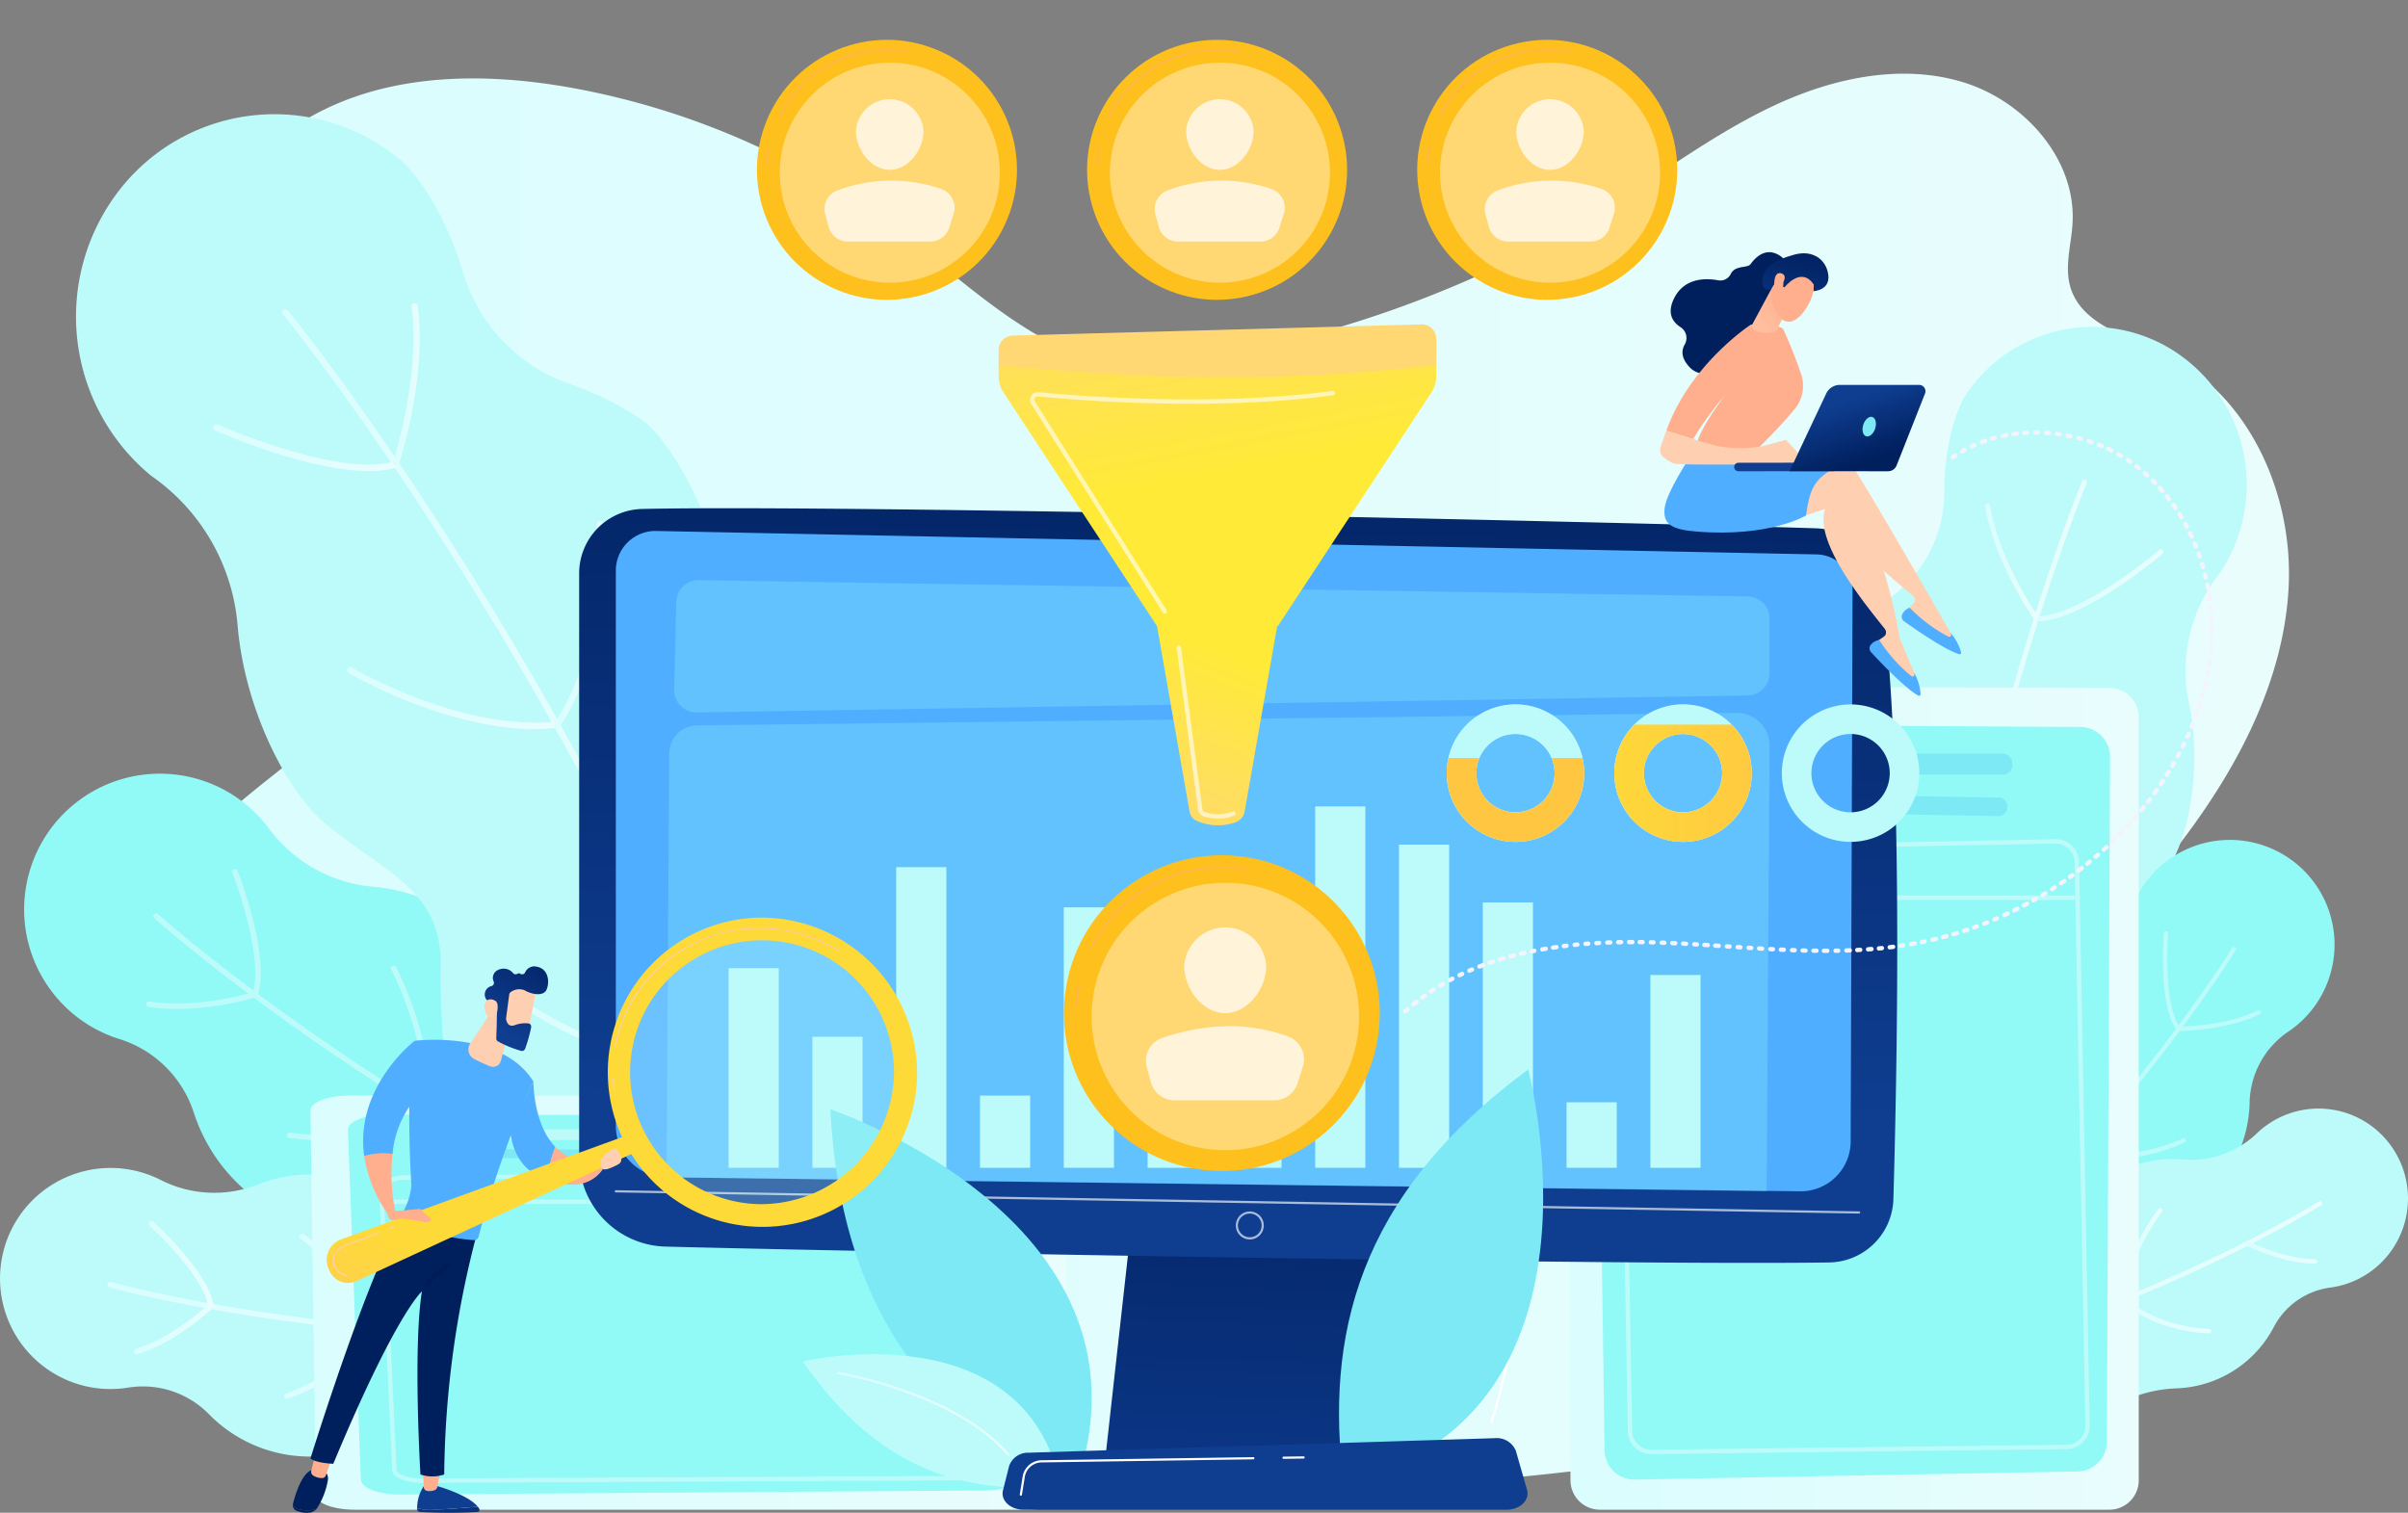 <svg xmlns="http://www.w3.org/2000/svg" xmlns:xlink="http://www.w3.org/1999/xlink" width="326.937" height="205.412" viewBox="0 0 326.937 205.412">
  <rect x="0" y="0" width="326.937" height="205.412" fill="#808080" stroke="none"/>
  <defs>
    <linearGradient id="linear-gradient" y1="0.5" x2="1" y2="0.5" gradientUnits="objectBoundingBox">
      <stop offset="0" stop-color="#dafdfe"/>
      <stop offset="1" stop-color="#e9fdfd"/>
    </linearGradient>
    <linearGradient id="linear-gradient-2" x1="0" y1="0.5" x2="1" y2="0.5" xlink:href="#linear-gradient"/>
    <linearGradient id="linear-gradient-3" x1="0" y1="0.5" x2="1" y2="0.5" xlink:href="#linear-gradient"/>
    <linearGradient id="linear-gradient-13" x1="0" y1="0.5" x2="1" y2="0.5" xlink:href="#linear-gradient"/>
    <linearGradient id="linear-gradient-29" x1="0" y1="0.5" x2="1" y2="0.5" xlink:href="#linear-gradient"/>
    <linearGradient id="linear-gradient-35" x1="0.568" y1="-0.623" x2="0.476" y2="1.585" gradientUnits="objectBoundingBox">
      <stop offset="0" stop-color="#001f5d"/>
      <stop offset="1" stop-color="#0f3e91"/>
    </linearGradient>
    <linearGradient id="linear-gradient-36" x1="0.521" y1="-0.256" x2="0.489" y2="0.817" xlink:href="#linear-gradient-35"/>
    <linearGradient id="linear-gradient-37" x1="0.954" y1="-1.094" x2="0.694" y2="-0.185" gradientUnits="objectBoundingBox">
      <stop offset="0" stop-color="#4096e2"/>
      <stop offset="1" stop-color="#4faeff"/>
    </linearGradient>
    <linearGradient id="linear-gradient-39" x1="0.596" y1="-4.149" x2="0.534" y2="-0.956" xlink:href="#linear-gradient-35"/>
    <linearGradient id="linear-gradient-40" x1="0.475" y1="0.106" x2="0.217" y2="1.195" gradientUnits="objectBoundingBox">
      <stop offset="0" stop-color="#ffea38"/>
      <stop offset="1" stop-color="#ffd874"/>
    </linearGradient>
    <linearGradient id="linear-gradient-41" x1="0.598" y1="0.395" x2="0.33" y2="-0.501" xlink:href="#linear-gradient-40"/>
    <linearGradient id="linear-gradient-42" x1="0.703" y1="-4.358" x2="0.64" y2="-2.807" xlink:href="#linear-gradient-40"/>
    <linearGradient id="linear-gradient-43" x1="1.771" y1="-2.074" x2="1.269" y2="-1.058" gradientUnits="objectBoundingBox">
      <stop offset="0" stop-color="#f6dc17"/>
      <stop offset="1" stop-color="#fec01c"/>
    </linearGradient>
    <linearGradient id="linear-gradient-44" x1="14.926" y1="-43.313" x2="7.855" y2="-21.842" gradientUnits="objectBoundingBox">
      <stop offset="0" stop-color="#ffd874"/>
      <stop offset="1" stop-color="#ffb744"/>
    </linearGradient>
    <linearGradient id="linear-gradient-45" x1="0.888" y1="-9.436" x2="0.676" y2="-4.004" xlink:href="#linear-gradient-44"/>
    <linearGradient id="linear-gradient-46" x1="1.091" y1="-2.859" x2="0.809" y2="-1.257" xlink:href="#linear-gradient-40"/>
    <linearGradient id="linear-gradient-47" x1="1.522" y1="-1.57" x2="1.02" y2="-0.554" xlink:href="#linear-gradient-43"/>
    <linearGradient id="linear-gradient-48" x1="14.457" y1="-41.888" x2="7.385" y2="-20.417" xlink:href="#linear-gradient-44"/>
    <linearGradient id="linear-gradient-49" x1="0.874" y1="-9.075" x2="0.662" y2="-3.643" xlink:href="#linear-gradient-44"/>
    <linearGradient id="linear-gradient-50" x1="1.046" y1="-2.603" x2="0.764" y2="-1.001" xlink:href="#linear-gradient-40"/>
    <linearGradient id="linear-gradient-51" x1="1.273" y1="-1.066" x2="0.771" y2="-0.05" xlink:href="#linear-gradient-43"/>
    <linearGradient id="linear-gradient-52" x1="13.997" y1="-40.462" x2="6.921" y2="-18.992" xlink:href="#linear-gradient-44"/>
    <linearGradient id="linear-gradient-53" x1="0.86" y1="-8.715" x2="0.648" y2="-3.282" xlink:href="#linear-gradient-44"/>
    <linearGradient id="linear-gradient-54" x1="1.001" y1="-2.347" x2="0.719" y2="-0.745" xlink:href="#linear-gradient-40"/>
    <linearGradient id="linear-gradient-55" x1="1.41" y1="-1.092" x2="0.997" y2="-0.369" xlink:href="#linear-gradient-43"/>
    <linearGradient id="linear-gradient-56" x1="1.746" y1="-30.596" x2="1.367" y2="-21.121" xlink:href="#linear-gradient-44"/>
    <linearGradient id="linear-gradient-57" x1="0.529" y1="-6.15" x2="0.519" y2="-3.793" xlink:href="#linear-gradient-44"/>
    <linearGradient id="linear-gradient-58" x1="1.488" y1="-5.114" x2="1.256" y2="-3.795" xlink:href="#linear-gradient-40"/>
    <clipPath id="clip-path">
      <path id="Trazado_114679" data-name="Trazado 114679" d="M1306.411,806.288a9.332,9.332,0,1,0,9.332,9.332A9.332,9.332,0,0,0,1306.411,806.288Zm0,14.649a5.316,5.316,0,1,1,5.317-5.317A5.317,5.317,0,0,1,1306.411,820.937Z" fill="#bdfbfa"/>
    </clipPath>
    <linearGradient id="linear-gradient-59" x1="1.788" y1="-7.48" x2="1.308" y2="-4.509" gradientUnits="objectBoundingBox">
      <stop offset="0" stop-color="#feda38"/>
      <stop offset="1" stop-color="#ffc642"/>
    </linearGradient>
    <clipPath id="clip-path-2">
      <path id="Trazado_114682" data-name="Trazado 114682" d="M1329.16,806.288a9.332,9.332,0,1,0,9.332,9.332A9.332,9.332,0,0,0,1329.16,806.288Zm0,14.649a5.316,5.316,0,1,1,5.316-5.317A5.316,5.316,0,0,1,1329.16,820.937Z" fill="#bdfbfa"/>
    </clipPath>
    <linearGradient id="linear-gradient-60" x1="0" y1="0.5" x2="1" y2="0.5" xlink:href="#linear-gradient-59"/>
    <clipPath id="clip-path-3">
      <path id="Trazado_114684" data-name="Trazado 114684" d="M1351.908,806.288a9.332,9.332,0,1,0,9.332,9.332A9.332,9.332,0,0,0,1351.908,806.288Zm0,14.649a5.316,5.316,0,1,1,5.317-5.317A5.316,5.316,0,0,1,1351.908,820.937Z" fill="#bdfbfa"/>
    </clipPath>
    <linearGradient id="linear-gradient-62" x1="135.081" y1="11.466" x2="135.16" y2="-4.665" xlink:href="#linear-gradient-35"/>
    <linearGradient id="linear-gradient-63" x1="137.444" y1="-21.292" x2="137.749" y2="-17.029" xlink:href="#linear-gradient-35"/>
    <linearGradient id="linear-gradient-64" x1="477.902" y1="0.5" x2="478.902" y2="0.5" gradientUnits="objectBoundingBox">
      <stop offset="0" stop-color="#ffaf8e"/>
      <stop offset="1" stop-color="#fecfb1"/>
    </linearGradient>
    <linearGradient id="linear-gradient-65" x1="351.682" y1="7.407" x2="351.887" y2="-3.74" xlink:href="#linear-gradient-35"/>
    <linearGradient id="linear-gradient-66" x1="237.303" y1="-12.011" x2="237.83" y2="-9.418" xlink:href="#linear-gradient-35"/>
    <linearGradient id="linear-gradient-67" x1="399.97" y1="0.5" x2="400.97" y2="0.5" xlink:href="#linear-gradient-64"/>
    <linearGradient id="linear-gradient-68" x1="50.363" y1="1.193" x2="52.027" y2="0.002" xlink:href="#linear-gradient-35"/>
    <linearGradient id="linear-gradient-69" x1="58.579" y1="-2.115" x2="57.4" y2="-2.76" xlink:href="#linear-gradient-37"/>
    <linearGradient id="linear-gradient-70" x1="0.5" y1="-11.544" x2="0.5" y2="-4.078" gradientUnits="objectBoundingBox">
      <stop offset="0" stop-color="#001a39"/>
      <stop offset="1" stop-color="#001c56"/>
    </linearGradient>
    <linearGradient id="linear-gradient-71" x1="240.653" y1="8.916" x2="244.29" y2="7.832" xlink:href="#linear-gradient-64"/>
    <linearGradient id="linear-gradient-72" x1="129.763" y1="-3.616" x2="127.162" y2="-4.737" xlink:href="#linear-gradient-37"/>
    <linearGradient id="linear-gradient-73" x1="171.47" y1="-5.203" x2="167.987" y2="-6.519" xlink:href="#linear-gradient-37"/>
    <linearGradient id="linear-gradient-74" x1="142.644" y1="0.5" x2="143.644" y2="0.5" xlink:href="#linear-gradient-64"/>
    <linearGradient id="linear-gradient-75" x1="192.928" y1="-0.004" x2="192.913" y2="1.888" xlink:href="#linear-gradient-64"/>
    <linearGradient id="linear-gradient-76" x1="0.258" y1="0.73" x2="-0.849" y2="2.068" gradientUnits="objectBoundingBox">
      <stop offset="0" stop-color="#feda38"/>
      <stop offset="1" stop-color="#ffaf8e"/>
    </linearGradient>
    <linearGradient id="linear-gradient-77" x1="26.671" y1="0.5" x2="27.671" y2="0.5" gradientUnits="objectBoundingBox">
      <stop offset="0" stop-color="#feda38"/>
      <stop offset="1" stop-color="#ffb116"/>
    </linearGradient>
    <linearGradient id="linear-gradient-78" x1="0.626" y1="-0.895" x2="0.52" y2="0.264" xlink:href="#linear-gradient-64"/>
    <linearGradient id="linear-gradient-79" x1="3.228" y1="0.286" x2="1.579" y2="0.421" xlink:href="#linear-gradient-64"/>
    <linearGradient id="linear-gradient-80" x1="0.916" y1="-0.406" x2="0.239" y2="0.778" xlink:href="#linear-gradient-35"/>
    <linearGradient id="linear-gradient-81" x1="426.519" y1="736.824" x2="429.81" y2="734.468" xlink:href="#linear-gradient-64"/>
    <linearGradient id="linear-gradient-82" x1="170.519" y1="41.703" x2="173.097" y2="36.459" xlink:href="#linear-gradient-64"/>
    <linearGradient id="linear-gradient-83" x1="1.984" y1="-5.426" x2="1.365" y2="-2.905" xlink:href="#linear-gradient-64"/>
    <linearGradient id="linear-gradient-84" x1="1.895" y1="-11.122" x2="1.374" y2="-6.852" xlink:href="#linear-gradient-64"/>
    <linearGradient id="linear-gradient-85" x1="11.53" y1="-170.707" x2="7.22" y2="-103.807" xlink:href="#linear-gradient-64"/>
    <linearGradient id="linear-gradient-86" x1="520.644" y1="0.238" x2="519.809" y2="0.678" xlink:href="#linear-gradient-64"/>
    <linearGradient id="linear-gradient-87" x1="-795.217" y1="-562.465" x2="-795.217" y2="-559.178" xlink:href="#linear-gradient-37"/>
    <linearGradient id="linear-gradient-88" x1="1.238" y1="-0.158" x2="0.841" y2="0.27" xlink:href="#linear-gradient-64"/>
    <linearGradient id="linear-gradient-89" x1="-748.023" y1="-645.942" x2="-748.023" y2="-643.195" xlink:href="#linear-gradient-37"/>
    <linearGradient id="linear-gradient-90" x1="176.253" y1="8.224" x2="176.177" y2="9.525" xlink:href="#linear-gradient-37"/>
    <linearGradient id="linear-gradient-91" x1="-574.211" y1="-110.613" x2="-575.912" y2="-109.169" xlink:href="#linear-gradient-35"/>
    <linearGradient id="linear-gradient-92" x1="670.253" y1="0.326" x2="667.717" y2="2.95" xlink:href="#linear-gradient-76"/>
    <linearGradient id="linear-gradient-93" x1="0.929" y1="-1.827" x2="0.598" y2="0.037" xlink:href="#linear-gradient-64"/>
    <linearGradient id="linear-gradient-94" x1="1.032" y1="-0.076" x2="-0.551" y2="1.971" xlink:href="#linear-gradient-64"/>
    <linearGradient id="linear-gradient-95" x1="-1620.534" y1="-199.011" x2="-1621.141" y2="-200.523" xlink:href="#linear-gradient-64"/>
    <linearGradient id="linear-gradient-96" x1="0.819" y1="-0.098" x2="-0.133" y2="2.18" xlink:href="#linear-gradient-35"/>
    <linearGradient id="linear-gradient-97" x1="-6625.03" y1="-651.739" x2="-6627.51" y2="-656.686" xlink:href="#linear-gradient-64"/>
    <linearGradient id="linear-gradient-98" x1="0.692" y1="-14.475" x2="0.566" y2="-4.637" xlink:href="#linear-gradient-35"/>
    <linearGradient id="linear-gradient-99" x1="0.67" y1="0.833" x2="0.334" y2="0.22" xlink:href="#linear-gradient-35"/>
  </defs>
  <g id="Grupo_85010" data-name="Grupo 85010" transform="translate(-1100.654 -710.637)">
    <path id="Trazado_114580" data-name="Trazado 114580" d="M1394.5,758.643c-4.867-2.307-11.2-3.839-12.741-9-.839-2.8.119-5.779.287-8.7.5-8.678-6.505-16.571-14.813-19.126s-17.426-.658-25.324,2.974-14.908,8.9-22.275,13.512a152.188,152.188,0,0,1-64.151,22.212c-12.044-.222-22.06-10.133-31.833-17.724a104.541,104.541,0,0,0-45.322-20.219c-11.956-2.161-24.917-2.053-35.5,3.915s-17.774,19.056-13.967,30.6c4.795,14.537,24.538,22.823,23.636,38.1-.4,6.768-5.073,12.52-10.189,16.97s-10.952,8.2-15.089,13.566-6.227,13.115-2.76,18.941c4,6.722,14.252,9.383,15.252,17.14.857,6.651-5.92,11.712-7.852,18.133-2.139,7.11,2.251,14.886,8.437,18.99s13.778,5.359,21.124,6.435c63.736,9.336,129.291,12.5,192.148-1.588,6.309-1.414,12.687-3.043,18.222-6.384s10.194-8.671,11.275-15.045c1.382-8.148-3.157-16.163-3.314-24.426-.241-12.734,9.551-23.043,17.23-33.2,7.631-10.1,13.809-21.862,14.409-34.5S1405.933,764.064,1394.5,758.643Zm-138.066,1.875,1.5-.085C1257.428,760.479,1256.929,760.506,1256.432,760.518Z" fill="url(#linear-gradient)"/>
    <g id="Grupo_84960" data-name="Grupo 84960">
      <g id="Grupo_84957" data-name="Grupo 84957">
        <path id="Trazado_114581" data-name="Trazado 114581" d="M1107.563,845.114a18.431,18.431,0,1,1,29.6-21.976v0a19.763,19.763,0,0,0,14.179,7.912,23.469,23.469,0,0,1,16.892,9.424h0a22.061,22.061,0,0,0,17.346,8.909,26.709,26.709,0,1,1-21.841,42.622q-.705-.951-1.314-1.941a27.575,27.575,0,0,0-17.86-12.539,23.583,23.583,0,0,1-17.6-15.806,15.453,15.453,0,0,0-10.1-9.994A18.371,18.371,0,0,1,1107.563,845.114Z" fill="#91faf6"/>
        <path id="Trazado_114582" data-name="Trazado 114582" d="M1202.164,884.6a.372.372,0,0,1-.332.018c-48.6-20.975-79.911-49.015-80.221-49.3a.372.372,0,0,1,.5-.553c.309.28,31.533,28.242,80.016,49.165a.373.373,0,0,1,.038.666Z" fill="#bdfbfa"/>
        <path id="Trazado_114583" data-name="Trazado 114583" d="M1135.517,845.875a.372.372,0,0,1-.54-.433c1.557-5.107-2.734-16.2-2.777-16.307a.372.372,0,1,1,.693-.271c.182.465,4.428,11.442,2.8,16.8A.371.371,0,0,1,1135.517,845.875Z" fill="#bdfbfa"/>
        <path id="Trazado_114584" data-name="Trazado 114584" d="M1135.227,846.091a.391.391,0,0,1-.078.033c-.319.095-7.888,2.319-14.34,1.223a.372.372,0,1,1,.124-.734c6.278,1.066,13.926-1.18,14-1.2a.373.373,0,0,1,.291.681Z" fill="#bdfbfa"/>
        <path id="Trazado_114585" data-name="Trazado 114585" d="M1158.536,861.518a.372.372,0,0,1-.554-.372c1.134-8.7-4.143-18.717-4.2-18.817a.366.366,0,0,1,.154-.5.371.371,0,0,1,.5.154c.055.1,5.444,10.329,4.278,19.264A.369.369,0,0,1,1158.536,861.518Z" fill="#bdfbfa"/>
        <path id="Trazado_114586" data-name="Trazado 114586" d="M1157.727,862.254c-2.149,1.225-8.4,4.122-17.781,2.921a.372.372,0,1,1,.094-.738c11.217,1.435,18.009-3.251,18.076-3.3a.372.372,0,0,1,.43.608C1158.494,861.782,1158.217,861.975,1157.727,862.254Z" fill="#bdfbfa"/>
        <path id="Trazado_114587" data-name="Trazado 114587" d="M1186.282,879.808a31.108,31.108,0,0,1-16.512,4.186.373.373,0,1,1,.037-.745,30.658,30.658,0,0,0,17.965-5.257.373.373,0,0,1,.445.6A22.277,22.277,0,0,1,1186.282,879.808Z" fill="url(#linear-gradient-2)"/>
        <path id="Trazado_114588" data-name="Trazado 114588" d="M1188.371,878.34a.373.373,0,0,1-.549-.4c.018-.081,1.662-8.213-4.035-17.968a.373.373,0,0,1,.133-.51h0a.372.372,0,0,1,.506.135c5.852,10.02,4.2,18.159,4.121,18.5A.37.37,0,0,1,1188.371,878.34Z" fill="url(#linear-gradient-3)"/>
      </g>
      <g id="Grupo_84958" data-name="Grupo 84958">
        <path id="Trazado_114589" data-name="Trazado 114589" d="M1108.867,897.623a15.009,15.009,0,0,1,13.6-26.762h0a16.075,16.075,0,0,0,13.2.613,19.1,19.1,0,0,1,15.724.729h0a17.947,17.947,0,0,0,15.868.188,21.737,21.737,0,1,1-.462,38.986q-.858-.437-1.661-.936a22.419,22.419,0,0,0-17.558-2.647,19.17,19.17,0,0,1-18.55-5.123,12.57,12.57,0,0,0-10.983-3.612A14.938,14.938,0,0,1,1108.867,897.623Z" fill="#bdfbfa"/>
        <path id="Trazado_114590" data-name="Trazado 114590" d="M1192.046,892.169a.379.379,0,0,1-.173.054c-43.026,2.376-76.013-6.682-76.341-6.773a.373.373,0,1,1,.2-.718c.327.091,33.2,9.116,76.1,6.747a.373.373,0,0,1,.214.69Z" fill="url(#linear-gradient)"/>
        <path id="Trazado_114591" data-name="Trazado 114591" d="M1129.452,888.171a.368.368,0,0,1-.132.049.372.372,0,0,1-.429-.306c-.714-4.264-7.841-10.766-7.913-10.831a.372.372,0,0,1,.5-.552c.3.273,7.392,6.744,8.148,11.26A.375.375,0,0,1,1129.452,888.171Z" fill="url(#linear-gradient)"/>
        <path id="Trazado_114592" data-name="Trazado 114592" d="M1124.3,892.2a21.917,21.917,0,0,1-4.952,2.308.373.373,0,1,1-.216-.713c4.949-1.5,9.691-5.9,9.739-5.947a.373.373,0,1,1,.509.544A34.391,34.391,0,0,1,1124.3,892.2Z" fill="url(#linear-gradient)"/>
        <path id="Trazado_114593" data-name="Trazado 114593" d="M1151.894,891.205a.354.354,0,0,1-.073.034.372.372,0,0,1-.473-.23c-2.319-6.725-9.779-12.1-9.854-12.15a.373.373,0,1,1,.432-.607c.314.223,7.729,5.56,10.126,12.514A.373.373,0,0,1,1151.894,891.205Z" fill="url(#linear-gradient)"/>
        <path id="Trazado_114594" data-name="Trazado 114594" d="M1145.052,898.051a27.358,27.358,0,0,1-5.3,2.488.372.372,0,1,1-.245-.7c8.684-3.026,11.9-8.879,11.935-8.938a.373.373,0,0,1,.657.353A20.065,20.065,0,0,1,1145.052,898.051Z" fill="url(#linear-gradient)"/>
        <path id="Trazado_114595" data-name="Trazado 114595" d="M1170.941,902.042a21.781,21.781,0,0,1-2.629,1.371.373.373,0,1,1-.3-.683,24.964,24.964,0,0,0,11.149-10.325.372.372,0,0,1,.664.337A26.274,26.274,0,0,1,1170.941,902.042Z" fill="url(#linear-gradient)"/>
        <path id="Trazado_114596" data-name="Trazado 114596" d="M1179.73,892.622a.353.353,0,0,1-.1.042.373.373,0,0,1-.454-.267c-.016-.066-1.763-6.563-9.424-11.584a.372.372,0,1,1,.408-.623c7.918,5.188,9.668,11.745,9.738,12.022A.374.374,0,0,1,1179.73,892.622Z" fill="url(#linear-gradient)"/>
      </g>
      <g id="Grupo_84959" data-name="Grupo 84959">
        <path id="Trazado_114597" data-name="Trazado 114597" d="M1154.869,732.225a26.668,26.668,0,0,0-38.015,4.236,27.994,27.994,0,0,0,4.332,38.786,27.483,27.483,0,0,1,11.727,20.312c.95,11.256,6.58,22.583,12.151,27.128,7.861,6.414,15.6,8.852,15.432,19.093-.2,11.99,1.639,31.3,11.555,39.393a38.624,38.624,0,0,0,55.056-6.135,40.544,40.544,0,0,0-6.273-56.173,15.755,15.755,0,0,0-1.5-.907,41.427,41.427,0,0,1-20.2-27.78c-2.048-9.9-7.026-19.058-11.1-22.381a42.5,42.5,0,0,0-10.367-5.138,23.058,23.058,0,0,1-14.194-15.219C1161.5,740.71,1157.719,734.55,1154.869,732.225Z" fill="#bdfbfa"/>
        <path id="Trazado_114598" data-name="Trazado 114598" d="M1207.784,876.01l-.03.013a.424.424,0,0,1-.552-.249c-28.281-73.7-67.738-121.978-68.134-122.457a.44.44,0,0,1,.051-.612.421.421,0,0,1,.6.054c.4.48,39.941,48.86,68.276,122.7A.437.437,0,0,1,1207.784,876.01Z" fill="url(#linear-gradient)"/>
        <path id="Trazado_114599" data-name="Trazado 114599" d="M1154.32,774.169a.606.606,0,0,1-.075.028c-7.89,2.129-23.736-4.823-24.407-5.12a.44.44,0,0,1-.223-.572.422.422,0,0,1,.56-.225c.161.071,16.244,7.128,23.849,5.076a.427.427,0,0,1,.522.309A.437.437,0,0,1,1154.32,774.169Z" fill="url(#linear-gradient)"/>
        <path id="Trazado_114600" data-name="Trazado 114600" d="M1154.65,773.746a.416.416,0,0,1-.32.019.438.438,0,0,1-.269-.552c.037-.113,3.718-11.449,2.461-20.927a.426.426,0,1,1,.845-.113c1.284,9.682-2.459,21.206-2.5,21.321A.423.423,0,0,1,1154.65,773.746Z" fill="url(#linear-gradient-13)"/>
        <path id="Trazado_114601" data-name="Trazado 114601" d="M1176.112,809.471a.428.428,0,0,1-.144.04c-13.118,1.236-27.811-7.378-27.957-7.465a.44.44,0,0,1-.156-.594.422.422,0,0,1,.582-.157c.145.086,14.606,8.561,27.449,7.35a.436.436,0,0,1,.226.826Z" fill="url(#linear-gradient)"/>
        <path id="Trazado_114602" data-name="Trazado 114602" d="M1176.476,809.454a.419.419,0,0,1-.443-.047.441.441,0,0,1-.082-.61c.073-.1,7.309-10.022,5.756-26.93a.426.426,0,1,1,.849-.077c1.586,17.265-5.851,27.436-5.926,27.536A.416.416,0,0,1,1176.476,809.454Z" fill="url(#linear-gradient)"/>
        <path id="Trazado_114603" data-name="Trazado 114603" d="M1199.708,854.761a.422.422,0,0,1-.451-.054.441.441,0,0,1-.068-.611c.089-.113,8.886-11.541,8.624-26.648a.428.428,0,0,1,.419-.44.433.433,0,0,1,.434.429c.267,15.428-8.719,27.088-8.81,27.2A.424.424,0,0,1,1199.708,854.761Z" fill="url(#linear-gradient)"/>
        <path id="Trazado_114604" data-name="Trazado 114604" d="M1199.3,855.033a.444.444,0,0,1-.11.035c-.123.023-12.473,2.1-26.832-7.185a.442.442,0,0,1-.133-.6.421.421,0,0,1,.588-.134c14.082,9.11,26.106,7.085,26.226,7.064a.429.429,0,0,1,.495.353A.435.435,0,0,1,1199.3,855.033Z" fill="url(#linear-gradient)"/>
      </g>
    </g>
    <g id="Grupo_84964" data-name="Grupo 84964">
      <g id="Grupo_84961" data-name="Grupo 84961">
        <path id="Trazado_114605" data-name="Trazado 114605" d="M1367.634,764.132a20.566,20.566,0,0,1,29.025-5.267,21.589,21.589,0,0,1,5.368,29.616,21.2,21.2,0,0,0-4.179,17.6c1.785,8.527.127,18.141-2.985,22.729-4.392,6.477-9.576,9.989-7.185,17.518,2.8,8.815,5.7,23.492.164,31.661a29.788,29.788,0,0,1-42.038,7.629,31.269,31.269,0,0,1-7.774-42.893,12.113,12.113,0,0,1,.906-1,31.949,31.949,0,0,0,8.789-24.989c-.674-7.767.981-15.635,3.257-18.99a32.813,32.813,0,0,1,6.525-6.087,17.786,17.786,0,0,0,7.127-14.381C1364.611,771.866,1366.042,766.48,1367.634,764.132Z" fill="#bdfbfa"/>
        <path id="Trazado_114606" data-name="Trazado 114606" d="M1360.3,882.068l.025,0a.328.328,0,0,0,.353-.306c4.616-60.706,23.107-105.1,23.293-105.538a.339.339,0,0,0-.172-.441.324.324,0,0,0-.432.173c-.187.442-18.72,44.927-23.345,105.75A.338.338,0,0,0,1360.3,882.068Z" fill="url(#linear-gradient)"/>
        <path id="Trazado_114607" data-name="Trazado 114607" d="M1377.305,795a.319.319,0,0,0,.062,0c6.3-.17,16.473-8.807,16.9-9.174a.34.34,0,0,0,.039-.473.326.326,0,0,0-.464-.042c-.1.088-10.428,8.855-16.5,9.019a.33.33,0,0,0-.318.344A.335.335,0,0,0,1377.305,795Z" fill="url(#linear-gradient)"/>
        <path id="Trazado_114608" data-name="Trazado 114608" d="M1376.968,794.765a.326.326,0,0,0,.241-.057.339.339,0,0,0,.077-.467c-.053-.075-5.277-7.639-6.442-14.92a.329.329,0,1,0-.65.1c1.19,7.437,6.5,15.125,6.556,15.2A.331.331,0,0,0,1376.968,794.765Z" fill="url(#linear-gradient)"/>
        <path id="Trazado_114609" data-name="Trazado 114609" d="M1369,825.9a.319.319,0,0,0,.115,0c9.967-1.985,18.92-11.6,19.01-11.692a.34.34,0,0,0-.016-.474.325.325,0,0,0-.465.013c-.088.095-8.9,9.552-18.659,11.495a.331.331,0,0,0-.257.393A.335.335,0,0,0,1369,825.9Z" fill="url(#linear-gradient)"/>
        <path id="Trazado_114610" data-name="Trazado 114610" d="M1368.729,825.972a.325.325,0,0,0,.317-.133.342.342,0,0,0-.074-.469c-.076-.056-7.616-5.79-10.2-18.628a.329.329,0,1,0-.644.131c2.641,13.108,10.384,18.981,10.462,19.038A.314.314,0,0,0,1368.729,825.972Z" fill="url(#linear-gradient)"/>
        <path id="Trazado_114611" data-name="Trazado 114611" d="M1361.57,864.582a.325.325,0,0,0,.322-.139.34.34,0,0,0-.085-.467c-.09-.064-9.115-6.565-12.259-17.785a.33.33,0,0,0-.407-.233.333.333,0,0,0-.226.413c3.211,11.459,12.427,18.089,12.52,18.155A.323.323,0,0,0,1361.57,864.582Z" fill="url(#linear-gradient)"/>
        <path id="Trazado_114612" data-name="Trazado 114612" d="M1361.935,864.692a.293.293,0,0,0,.089,0c.1-.011,9.681-1.2,18.239-11.237a.339.339,0,0,0-.034-.473.322.322,0,0,0-.463.031c-8.394,9.842-17.726,11-17.819,11.013a.33.33,0,0,0-.288.37A.335.335,0,0,0,1361.935,864.692Z" fill="url(#linear-gradient)"/>
      </g>
      <g id="Grupo_84962" data-name="Grupo 84962">
        <path id="Trazado_114613" data-name="Trazado 114613" d="M1416.757,843.776a14.215,14.215,0,1,0-26.724-9.7h0a15.241,15.241,0,0,1-8.729,8.979,18.105,18.105,0,0,0-10.4,10.695v0a17.013,17.013,0,0,1-10.849,10.414,20.6,20.6,0,1,0,25.555,26.67q.311-.858.542-1.725a21.267,21.267,0,0,1,10.427-13.211,18.185,18.185,0,0,0,9.511-15.566,11.919,11.919,0,0,1,5.256-9.617A14.162,14.162,0,0,0,1416.757,843.776Z" fill="#91faf6"/>
        <path id="Trazado_114614" data-name="Trazado 114614" d="M1355.577,893.848a.285.285,0,0,0,.249-.059c31.28-26.236,48.22-53.872,48.387-54.148a.287.287,0,1,0-.49-.3c-.168.275-17.063,27.834-48.265,54.005a.287.287,0,0,0-.036.4A.277.277,0,0,0,1355.577,893.848Z" fill="#bdfbfa"/>
        <path id="Trazado_114615" data-name="Trazado 114615" d="M1396.269,850.514a.287.287,0,0,0,.3-.439c-2.278-3.43-1.558-12.572-1.55-12.664a.287.287,0,1,0-.572-.046c-.032.383-.745,9.433,1.644,13.028A.283.283,0,0,0,1396.269,850.514Z" fill="#bdfbfa"/>
        <path id="Trazado_114616" data-name="Trazado 114616" d="M1396.532,850.609a.275.275,0,0,0,.065.008c.257,0,6.341-.029,10.866-2.265a.287.287,0,1,0-.254-.515c-4.4,2.175-10.551,2.205-10.612,2.205a.287.287,0,0,0-.065.567Z" fill="#bdfbfa"/>
        <path id="Trazado_114617" data-name="Trazado 114617" d="M1382.717,867.158a.278.278,0,0,0,.181-.018.286.286,0,0,0,.145-.379c-2.759-6.175-1.073-14.746-1.055-14.832a.283.283,0,0,0-.225-.338.286.286,0,0,0-.338.225c-.018.087-1.741,8.835,1.094,15.179A.284.284,0,0,0,1382.717,867.158Z" fill="#bdfbfa"/>
        <path id="Trazado_114618" data-name="Trazado 114618" d="M1383.477,867.523a22.154,22.154,0,0,0,13.783-1.769.287.287,0,1,0-.232-.525c-7.971,3.538-14.025,1.576-14.085,1.555a.287.287,0,1,0-.184.544C1382.806,867.344,1383.053,867.425,1383.477,867.523Z" fill="#bdfbfa"/>
        <path id="Trazado_114619" data-name="Trazado 114619" d="M1366.255,886.8a23.988,23.988,0,0,0,13.126-.555.287.287,0,1,0-.193-.541,23.651,23.651,0,0,1-14.436.083.288.288,0,0,0-.2.541A16.986,16.986,0,0,0,1366.255,886.8Z" fill="url(#linear-gradient)"/>
        <path id="Trazado_114620" data-name="Trazado 114620" d="M1364.387,886.179a.291.291,0,0,0,.2-.028.288.288,0,0,0,.113-.39c-.03-.056-3.042-5.7-.987-14.169a.287.287,0,0,0-.211-.347h0a.286.286,0,0,0-.344.212c-2.11,8.7.912,14.344,1.042,14.58A.286.286,0,0,0,1364.387,886.179Z" fill="#bdfbfa"/>
      </g>
      <g id="Grupo_84963" data-name="Grupo 84963">
        <path id="Trazado_114621" data-name="Trazado 114621" d="M1423.817,882.217a12.247,12.247,0,0,0,.426-17.256,12.1,12.1,0,0,0-17.172-.429h0a12.964,12.964,0,0,1-10.091,3.552,15.408,15.408,0,0,0-12.023,4.231h0a14.479,14.479,0,0,1-12.259,3.843,17.5,17.5,0,0,0-14.857,4.657,17.737,17.737,0,0,0-.618,24.991,17.53,17.53,0,0,0,24.87.621q.564-.54,1.071-1.117a18.111,18.111,0,0,1,13-6.152,15.523,15.523,0,0,0,13.2-8.312,10.17,10.17,0,0,1,7.678-5.373A12.06,12.06,0,0,0,1423.817,882.217Z" fill="#bdfbfa"/>
        <path id="Trazado_114622" data-name="Trazado 114622" d="M1358.058,897.343a.292.292,0,0,0,.147,0c33.912-8.171,57.39-22.913,57.623-23.061a.3.3,0,0,0-.322-.512c-.233.147-23.632,14.837-57.441,22.984a.3.3,0,0,0-.007.587Z" fill="url(#linear-gradient)"/>
        <path id="Trazado_114623" data-name="Trazado 114623" d="M1405.665,879.647a.291.291,0,0,0,.114.008.3.3,0,0,0,.262-.338c-.435-3.489,3.584-10.215,3.625-10.283a.3.3,0,0,0-.1-.416.3.3,0,0,0-.414.1c-.171.283-4.168,6.977-3.707,10.672A.3.3,0,0,0,1405.665,879.647Z" fill="url(#linear-gradient-3)"/>
        <path id="Trazado_114624" data-name="Trazado 114624" d="M1410.593,881.583a17.663,17.663,0,0,0,4.375.645.3.3,0,0,0,0-.606c-4.185-.016-8.883-2.342-8.93-2.365a.3.3,0,0,0-.269.542A27.741,27.741,0,0,0,1410.593,881.583Z" fill="url(#linear-gradient)"/>
        <path id="Trazado_114625" data-name="Trazado 114625" d="M1388.967,887.239a.287.287,0,0,0,.065.01.3.3,0,0,0,.314-.29c.239-5.78,4.778-11.7,4.824-11.762a.306.306,0,0,0-.053-.426.3.3,0,0,0-.423.053c-.192.248-4.7,6.133-4.951,12.11A.3.3,0,0,0,1388.967,887.239Z" fill="url(#linear-gradient-29)"/>
        <path id="Trazado_114626" data-name="Trazado 114626" d="M1395.86,890.98a22.117,22.117,0,0,0,4.683.705.3.3,0,0,0,.027-.606c-7.435-.334-11.288-4.145-11.326-4.183a.3.3,0,0,0-.426,0,.3.3,0,0,0,0,.428A16.209,16.209,0,0,0,1395.86,890.98Z" fill="url(#linear-gradient)"/>
        <path id="Trazado_114627" data-name="Trazado 114627" d="M1376.712,900.119a17.094,17.094,0,0,0,2.356.456.3.3,0,0,0,.072-.6,20.163,20.163,0,0,1-11.038-5.448.3.3,0,0,0-.426-.01.3.3,0,0,0-.01.428A21.237,21.237,0,0,0,1376.712,900.119Z" fill="url(#linear-gradient)"/>
        <path id="Trazado_114628" data-name="Trazado 114628" d="M1367.713,894.827a.289.289,0,0,0,.089.01.3.3,0,0,0,.289-.315c0-.054-.154-5.524,4.623-11.22a.3.3,0,0,0-.036-.427.3.3,0,0,0-.425.036c-4.937,5.887-4.773,11.4-4.764,11.635A.3.3,0,0,0,1367.713,894.827Z" fill="url(#linear-gradient)"/>
      </g>
    </g>
    <g id="Grupo_84966" data-name="Grupo 84966">
      <path id="Trazado_114629" data-name="Trazado 114629" d="M1317.871,915.636h69.168a3.994,3.994,0,0,0,3.994-3.994v-103.6a3.993,3.993,0,0,0-3.983-3.993l-69.722-.188a3.994,3.994,0,0,0-4,4.015l.553,103.787A3.994,3.994,0,0,0,1317.871,915.636Z" fill="url(#linear-gradient)"/>
      <path id="Trazado_114630" data-name="Trazado 114630" d="M1321.26,808.974l61.848.381a4.053,4.053,0,0,1,4.028,4.071l-.432,92.984a4.052,4.052,0,0,1-3.978,4.033l-60.094,1.1a4.051,4.051,0,0,1-4.125-3.995l-1.324-94.461A4.053,4.053,0,0,1,1321.26,808.974Z" fill="#91faf6"/>
      <rect id="Rectángulo_15343" data-name="Rectángulo 15343" width="50.078" height="2.851" rx="1.212" transform="translate(1323.775 812.971)" fill="#7de9f4"/>
      <path id="Trazado_114631" data-name="Trazado 114631" d="M1329.092,819.547h0a1.211,1.211,0,0,0,1.188,1.146l41.676.76a1.212,1.212,0,0,0,1.234-1.212v-.1A1.212,1.212,0,0,0,1372,818.93l-41.676-.661A1.212,1.212,0,0,0,1329.092,819.547Z" fill="#7de9f4"/>
      <g id="Grupo_84965" data-name="Grupo 84965">
        <path id="Trazado_114632" data-name="Trazado 114632" d="M1324.837,908.083a3.182,3.182,0,0,1-3.173-3.118l-1.353-76.049a3.18,3.18,0,0,1,3.113-3.231l56.27-1.095h.063a3.175,3.175,0,0,1,3.173,3.115l1.451,76.468a3.174,3.174,0,0,1-3.137,3.234l-56.368.677Zm54.92-82.9h-.051l-56.271,1.1a2.587,2.587,0,0,0-2.533,2.629l1.353,76.049a2.59,2.59,0,0,0,2.583,2.538h.031l56.368-.676a2.585,2.585,0,0,0,2.553-2.633l-1.451-76.468a2.582,2.582,0,0,0-2.582-2.535Z" fill="#bdfbfa"/>
      </g>
      <path id="Trazado_114633" data-name="Trazado 114633" d="M1382.726,832.832h-61.389a.3.3,0,0,1,0-.591h61.389a.3.3,0,1,1,0,.591Z" fill="#bdfbfa"/>
    </g>
    <g id="Grupo_84968" data-name="Grupo 84968">
      <path id="Trazado_114634" data-name="Trazado 114634" d="M1148.807,915.636h91.3c2.911,0,5.271-.9,5.271-2.009v-52.12c0-1.108-2.351-2.006-5.257-2.009l-92.03-.094c-2.928,0-5.3.9-5.285,2.02l.73,52.213C1143.551,914.743,1145.907,915.636,1148.807,915.636Z" fill="url(#linear-gradient)"/>
      <path id="Trazado_114635" data-name="Trazado 114635" d="M1153.281,861.975l81.637.192c2.951.007,5.329.923,5.316,2.048l-.57,46.779c-.014,1.108-2.345,2.009-5.251,2.029l-79.32.552c-2.963.021-5.405-.881-5.446-2.01l-1.747-47.522C1147.858,862.9,1150.285,861.968,1153.281,861.975Z" fill="#91faf6"/>
      <path id="Trazado_114636" data-name="Trazado 114636" d="M1156.6,864.6v.215c0,.337.716.61,1.6.61h62.9c.884,0,1.6-.273,1.6-.61V864.6c0-.337-.716-.61-1.6-.61h-62.9C1157.317,863.986,1156.6,864.259,1156.6,864.6Z" fill="#bdfbfa"/>
      <path id="Trazado_114637" data-name="Trazado 114637" d="M1163.619,867.294h0c.045.32.73.571,1.568.577l55.01.382c.9.006,1.629-.268,1.629-.61v-.049c0-.333-.7-.6-1.575-.61l-55.009-.333C1164.314,866.646,1163.568,866.941,1163.619,867.294Z" fill="#7de9f4"/>
      <g id="Grupo_84967" data-name="Grupo 84967">
        <path id="Trazado_114638" data-name="Trazado 114638" d="M1158.007,911.983c-1.956,0-4.046-.594-4.1-1.7l-1.785-38.26h0a1,1,0,0,1,.3-.735,5.649,5.649,0,0,1,3.714-1.048l74.274-.551c1.977-.016,4.115.576,4.171,1.7l1.914,38.47a1,1,0,0,1-.3.738,5.68,5.68,0,0,1-3.744,1.049l-74.4.34Zm-5.293-39.992,1.785,38.26c.022.48,1.364,1.141,3.5,1.141h.047l74.4-.34a5.179,5.179,0,0,0,3.317-.865.42.42,0,0,0,.143-.3L1234,871.415c-.024-.481-1.364-1.14-3.5-1.14h-.078l-74.274.551a5.157,5.157,0,0,0-3.289.865.426.426,0,0,0-.144.3Z" fill="#bdfbfa"/>
      </g>
      <path id="Trazado_114639" data-name="Trazado 114639" d="M1234.414,874.125h-81.031a.3.3,0,1,1,0-.591h81.031a.3.3,0,0,1,0,.591Z" fill="#bdfbfa"/>
    </g>
    <g id="Grupo_84972" data-name="Grupo 84972">
      <path id="Trazado_114640" data-name="Trazado 114640" d="M1254.6,873.889l-3.864,34.657h44.832l-5.839-34.657Z" fill="url(#linear-gradient-35)"/>
      <path id="Trazado_114641" data-name="Trazado 114641" d="M1179.286,788.5v79.372a12.041,12.041,0,0,0,11.731,12.037c28.991.748,130.386,2.56,157.983,2.154a8.861,8.861,0,0,0,8.723-8.608c.532-18.439,1.4-62.779-1.8-83.365a9.118,9.118,0,0,0-8.718-7.717c-24.29-.777-131.776-3.244-159.36-2.625A8.753,8.753,0,0,0,1179.286,788.5Z" fill="url(#linear-gradient-36)"/>
      <path id="Trazado_114642" data-name="Trazado 114642" d="M1184.267,788.116v75.409a6.976,6.976,0,0,0,6.872,6.976l153.891,1.9a6.789,6.789,0,0,0,6.891-6.763l.257-74.736a4.965,4.965,0,0,0-4.844-4.982l-157.556-3.183A5.38,5.38,0,0,0,1184.267,788.116Z" fill="url(#linear-gradient-37)"/>
      <path id="Trazado_114643" data-name="Trazado 114643" d="M1353.079,875.427h0l-168.813-2.876a.148.148,0,0,1,0-.3h0l168.813,2.877a.148.148,0,0,1,0,.295Z" fill="#fff" opacity="0.65"/>
      <path id="Trazado_114644" data-name="Trazado 114644" d="M1270.338,878.94a1.9,1.9,0,1,1,1.905-1.9A1.906,1.906,0,0,1,1270.338,878.94Zm0-3.513a1.609,1.609,0,1,0,1.609,1.609A1.61,1.61,0,0,0,1270.338,875.427Z" fill="#fff" opacity="0.65"/>
      <g id="Grupo_84969" data-name="Grupo 84969" opacity="0.26">
        <path id="Trazado_114645" data-name="Trazado 114645" d="M1336.4,807.427l-141.11,1.708a3.824,3.824,0,0,0-3.778,3.8l-.369,57.567,149.371,1.9.4-60.486A4.461,4.461,0,0,0,1336.4,807.427Z" fill="#91faf6"/>
      </g>
      <g id="Grupo_84970" data-name="Grupo 84970">
        <rect id="Rectángulo_15344" data-name="Rectángulo 15344" width="6.809" height="27.112" transform="translate(1199.578 842.099)" fill="#bdfbfa"/>
        <rect id="Rectángulo_15345" data-name="Rectángulo 15345" width="6.809" height="17.794" transform="translate(1210.955 851.417)" fill="#bdfbfa"/>
        <rect id="Rectángulo_15346" data-name="Rectángulo 15346" width="6.809" height="40.823" transform="translate(1222.332 828.388)" fill="#bdfbfa"/>
        <rect id="Rectángulo_15347" data-name="Rectángulo 15347" width="6.809" height="9.807" transform="translate(1233.709 859.404)" fill="#bdfbfa"/>
        <rect id="Rectángulo_15348" data-name="Rectángulo 15348" width="6.809" height="35.365" transform="translate(1245.087 833.846)" fill="#bdfbfa"/>
        <rect id="Rectángulo_15349" data-name="Rectángulo 15349" width="6.809" height="29.242" transform="translate(1256.464 839.969)" fill="#bdfbfa"/>
        <rect id="Rectángulo_15350" data-name="Rectángulo 15350" width="6.809" height="22.586" transform="translate(1267.841 846.625)" fill="#bdfbfa"/>
        <rect id="Rectángulo_15351" data-name="Rectángulo 15351" width="6.809" height="49.076" transform="translate(1279.219 820.135)" fill="#bdfbfa"/>
        <rect id="Rectángulo_15352" data-name="Rectángulo 15352" width="6.809" height="43.885" transform="translate(1290.596 825.326)" fill="#bdfbfa"/>
        <rect id="Rectángulo_15353" data-name="Rectángulo 15353" width="6.809" height="36.031" transform="translate(1301.973 833.18)" fill="#bdfbfa"/>
        <rect id="Rectángulo_15354" data-name="Rectángulo 15354" width="6.809" height="8.897" transform="translate(1313.351 860.314)" fill="#bdfbfa"/>
        <rect id="Rectángulo_15355" data-name="Rectángulo 15355" width="6.809" height="26.18" transform="translate(1324.728 843.031)" fill="#bdfbfa"/>
      </g>
      <path id="Trazado_114646" data-name="Trazado 114646" d="M1243.6,906.528a.147.147,0,0,1-.139-.1,94.018,94.018,0,0,0-15.072-27.081,73.171,73.171,0,0,0-8.921-9.546.148.148,0,1,1,.19-.226,73.425,73.425,0,0,1,8.957,9.581,94.291,94.291,0,0,1,15.124,27.175.147.147,0,0,1-.09.188A.14.14,0,0,1,1243.6,906.528Z" fill="#fff"/>
      <path id="Trazado_114647" data-name="Trazado 114647" d="M1303.169,903.835a.141.141,0,0,1-.045-.007.15.15,0,0,1-.1-.186c6.266-19.629,4.491-42.6,4.473-42.833a.148.148,0,0,1,.294-.024c.019.23,1.8,23.263-4.485,42.947A.148.148,0,0,1,1303.169,903.835Z" fill="#fff"/>
      <path id="Trazado_114648" data-name="Trazado 114648" d="M1283.072,912.077c-2.435-19.749,1.606-38.892,25.066-56.216C1308.138,855.861,1320.769,903.108,1283.072,912.077Z" fill="#7de9f4"/>
      <path id="Trazado_114649" data-name="Trazado 114649" d="M1246.487,913.15c-17.823-8.847-31.573-22.765-33.107-51.889C1213.38,861.261,1259.769,876.749,1246.487,913.15Z" fill="#7de9f4"/>
      <path id="Trazado_114650" data-name="Trazado 114650" d="M1244.686,912.431c-12.527,1.156-24.546-1.769-35.039-16.93C1209.647,895.5,1239.749,888.435,1244.686,912.431Z" fill="#bdfbfa"/>
      <path id="Trazado_114651" data-name="Trazado 114651" d="M1237.578,908.338a.148.148,0,0,1-.112-.052c-7.091-8.359-22.941-11.054-23.1-11.08a.148.148,0,0,1-.122-.169.146.146,0,0,1,.17-.122,59.282,59.282,0,0,1,8.916,2.385c4.484,1.576,10.616,4.381,14.361,8.795a.148.148,0,0,1-.017.208A.145.145,0,0,1,1237.578,908.338Z" fill="url(#linear-gradient)"/>
      <path id="Trazado_114652" data-name="Trazado 114652" d="M1305.222,915.636h-65.615c-1.783,0-3.122-1.269-2.777-2.632l.842-3.33a2.715,2.715,0,0,1,2.663-1.777l63.256-1.974a2.8,2.8,0,0,1,2.875,1.724l1.518,5.3C1308.378,914.328,1307.033,915.636,1305.222,915.636Z" fill="url(#linear-gradient-39)"/>
      <path id="Trazado_114653" data-name="Trazado 114653" d="M1274.928,908.733a.148.148,0,0,1,0-.3l2.711-.039a.154.154,0,0,1,.15.145.148.148,0,0,1-.146.15l-2.71.04Z" fill="#fff"/>
      <path id="Trazado_114654" data-name="Trazado 114654" d="M1239.259,913.734l-.023,0a.147.147,0,0,1-.123-.169l.387-2.422a2.636,2.636,0,0,1,2.568-2.223l28.75-.421a.152.152,0,0,1,.15.146.148.148,0,0,1-.146.15l-28.749.42a2.34,2.34,0,0,0-2.281,1.975l-.387,2.422A.148.148,0,0,1,1239.259,913.734Z" fill="#fff"/>
      <g id="Grupo_84971" data-name="Grupo 84971" opacity="0.26">
        <path id="Trazado_114655" data-name="Trazado 114655" d="M1337.932,791.619l-142.394-2.206a3.024,3.024,0,0,0-3.071,2.953l-.285,11.912a3.027,3.027,0,0,0,3.074,3.1l142.678-2.3a3.025,3.025,0,0,0,2.977-3.025v-7.4A3.025,3.025,0,0,0,1337.932,791.619Z" fill="#91faf6"/>
      </g>
    </g>
    <g id="Grupo_84973" data-name="Grupo 84973">
      <path id="Trazado_114656" data-name="Trazado 114656" d="M1274.06,795.65h-16.318l4.426,25.218a1.648,1.648,0,0,0,1.041,1.264,7.131,7.131,0,0,0,5.266.135,1.92,1.92,0,0,0,1.17-1.453Z" fill="url(#linear-gradient-40)"/>
      <path id="Trazado_114657" data-name="Trazado 114657" d="M1295.661,760.193l-22.048-1.35-37.375,1.35v1.556a3.919,3.919,0,0,0,.644,2.152l20.86,31.749a26.7,26.7,0,0,0,16.415,0l20.86-31.749a3.918,3.918,0,0,0,.644-2.152Z" fill="url(#linear-gradient-41)"/>
      <path id="Trazado_114658" data-name="Trazado 114658" d="M1295.661,760.193c-18.981,2.267-38.852,2.091-59.423,0v-2.029a1.961,1.961,0,0,1,1.908-1.96l55.5-1.52a1.96,1.96,0,0,1,2.015,1.96Z" fill="url(#linear-gradient-42)"/>
      <path id="Trazado_114659" data-name="Trazado 114659" d="M1258.791,793.956a.3.3,0,0,1-.25-.138L1240.674,765.5a1.054,1.054,0,0,1,.994-1.613c5.244.512,23.618,2.016,39.864-.161a.3.3,0,1,1,.078.586c-16.308,2.185-34.739.677-40,.162a.465.465,0,0,0-.438.711L1259.04,793.5a.3.3,0,0,1-.249.453Z" fill="#fff" opacity="0.61"/>
      <path id="Trazado_114660" data-name="Trazado 114660" d="M1266.037,821.785a6.6,6.6,0,0,1-1.94-.295,1.109,1.109,0,0,1-.779-.9l-2.91-22.016a.3.3,0,0,1,.585-.077l2.91,22.015a.519.519,0,0,0,.37.415,5.706,5.706,0,0,0,3.7-.085.3.3,0,1,1,.212.551A5.952,5.952,0,0,1,1266.037,821.785Z" fill="#fff" opacity="0.61"/>
    </g>
    <g id="Grupo_84976" data-name="Grupo 84976">
      <circle id="Elipse_4562" data-name="Elipse 4562" cx="17.651" cy="17.651" r="17.651" transform="translate(1198.016 743.252) rotate(-67.5)" fill="url(#linear-gradient-43)"/>
      <path id="Trazado_114661" data-name="Trazado 114661" d="M1204.807,732.983h-.008a.149.149,0,0,1-.14-.156,16.555,16.555,0,0,1,.24-2.065.147.147,0,1,1,.29.053,16.147,16.147,0,0,0-.234,2.028A.149.149,0,0,1,1204.807,732.983Z" fill="url(#linear-gradient-44)"/>
      <path id="Trazado_114662" data-name="Trazado 114662" d="M1206.523,726.515a.143.143,0,0,1-.066-.016.147.147,0,0,1-.065-.2,16.372,16.372,0,0,1,14.687-9.043,16.6,16.6,0,0,1,2.966.267.147.147,0,0,1-.054.29,16.368,16.368,0,0,0-2.912-.262,16.08,16.08,0,0,0-14.424,8.881A.149.149,0,0,1,1206.523,726.515Z" fill="url(#linear-gradient-45)"/>
      <circle id="Elipse_4563" data-name="Elipse 4563" cx="14.94" cy="14.94" r="14.94" transform="translate(1206.524 719.145)" fill="url(#linear-gradient-46)"/>
      <g id="Grupo_84974" data-name="Grupo 84974" opacity="0.73">
        <path id="Trazado_114663" data-name="Trazado 114663" d="M1226.037,728.439c0,2.53-2.051,5.261-4.58,5.261s-4.581-2.731-4.581-5.261a4.588,4.588,0,0,1,9.161,0Z" fill="#fff"/>
      </g>
      <g id="Grupo_84975" data-name="Grupo 84975" opacity="0.73">
        <path id="Trazado_114664" data-name="Trazado 114664" d="M1215.773,743.439h11.181a2.707,2.707,0,0,0,2.578-1.882l.6-1.88a2.7,2.7,0,0,0-1.633-3.364,20.838,20.838,0,0,0-14.076.153,2.7,2.7,0,0,0-1.727,3.267l.464,1.708A2.706,2.706,0,0,0,1215.773,743.439Z" fill="#fff"/>
      </g>
    </g>
    <g id="Grupo_84979" data-name="Grupo 84979">
      <circle id="Elipse_4564" data-name="Elipse 4564" cx="17.651" cy="17.651" r="17.651" transform="translate(1244.667 720.576) rotate(-13.283)" fill="url(#linear-gradient-47)"/>
      <path id="Trazado_114665" data-name="Trazado 114665" d="M1249.63,732.983h-.008a.149.149,0,0,1-.14-.156,16.763,16.763,0,0,1,.239-2.065.148.148,0,0,1,.291.053,16.332,16.332,0,0,0-.235,2.028A.147.147,0,0,1,1249.63,732.983Z" fill="url(#linear-gradient-48)"/>
      <path id="Trazado_114666" data-name="Trazado 114666" d="M1251.346,726.515a.143.143,0,0,1-.066-.016.147.147,0,0,1-.065-.2,16.372,16.372,0,0,1,14.686-9.043,16.6,16.6,0,0,1,2.967.267.147.147,0,0,1,.118.172.145.145,0,0,1-.172.118,16.371,16.371,0,0,0-2.913-.262,16.079,16.079,0,0,0-14.423,8.881A.149.149,0,0,1,1251.346,726.515Z" fill="url(#linear-gradient-49)"/>
      <circle id="Elipse_4565" data-name="Elipse 4565" cx="14.94" cy="14.94" r="14.94" transform="translate(1249.146 746.438) rotate(-80.783)" fill="url(#linear-gradient-50)"/>
      <g id="Grupo_84977" data-name="Grupo 84977" opacity="0.73">
        <path id="Trazado_114667" data-name="Trazado 114667" d="M1270.86,728.439c0,2.53-2.051,5.261-4.58,5.261s-4.581-2.731-4.581-5.261a4.588,4.588,0,0,1,9.161,0Z" fill="#fff"/>
      </g>
      <g id="Grupo_84978" data-name="Grupo 84978" opacity="0.73">
        <path id="Trazado_114668" data-name="Trazado 114668" d="M1260.6,743.439h11.181a2.707,2.707,0,0,0,2.578-1.882l.6-1.88a2.7,2.7,0,0,0-1.633-3.364,20.838,20.838,0,0,0-14.076.153,2.7,2.7,0,0,0-1.727,3.267l.463,1.708A2.708,2.708,0,0,0,1260.6,743.439Z" fill="#fff"/>
      </g>
    </g>
    <g id="Grupo_84982" data-name="Grupo 84982">
      <circle id="Elipse_4566" data-name="Elipse 4566" cx="17.651" cy="17.651" r="17.651" transform="translate(1289.49 720.576) rotate(-13.283)" fill="url(#linear-gradient-51)"/>
      <path id="Trazado_114669" data-name="Trazado 114669" d="M1294.453,732.983h-.008a.149.149,0,0,1-.14-.155,16.613,16.613,0,0,1,.239-2.066.148.148,0,1,1,.291.053,16.211,16.211,0,0,0-.234,2.028A.149.149,0,0,1,1294.453,732.983Z" fill="url(#linear-gradient-52)"/>
      <path id="Trazado_114670" data-name="Trazado 114670" d="M1296.169,726.515a.143.143,0,0,1-.066-.016.147.147,0,0,1-.065-.2,16.372,16.372,0,0,1,14.686-9.043,16.583,16.583,0,0,1,2.966.267.147.147,0,0,1,.119.172.145.145,0,0,1-.172.118,16.371,16.371,0,0,0-2.913-.262,16.079,16.079,0,0,0-14.423,8.881A.149.149,0,0,1,1296.169,726.515Z" fill="url(#linear-gradient-53)"/>
      <circle id="Elipse_4567" data-name="Elipse 4567" cx="14.94" cy="14.94" r="14.94" transform="translate(1293.614 745.929) rotate(-79.099)" fill="url(#linear-gradient-54)"/>
      <g id="Grupo_84980" data-name="Grupo 84980" opacity="0.73">
        <path id="Trazado_114671" data-name="Trazado 114671" d="M1315.683,728.439c0,2.53-2.051,5.261-4.58,5.261s-4.581-2.731-4.581-5.261a4.588,4.588,0,0,1,9.161,0Z" fill="#fff"/>
      </g>
      <g id="Grupo_84981" data-name="Grupo 84981" opacity="0.73">
        <path id="Trazado_114672" data-name="Trazado 114672" d="M1305.418,743.439H1316.6a2.707,2.707,0,0,0,2.578-1.882l.6-1.88a2.7,2.7,0,0,0-1.633-3.364,20.838,20.838,0,0,0-14.076.153,2.7,2.7,0,0,0-1.727,3.267l.463,1.708A2.708,2.708,0,0,0,1305.418,743.439Z" fill="#fff"/>
      </g>
    </g>
    <g id="Grupo_84985" data-name="Grupo 84985">
      <circle id="Elipse_4568" data-name="Elipse 4568" cx="21.44" cy="21.44" r="21.44" transform="translate(1242.647 866.869) rotate(-82.982)" fill="url(#linear-gradient-55)"/>
      <path id="Trazado_114673" data-name="Trazado 114673" d="M1246.782,847.307h-.008a.148.148,0,0,1-.14-.155,20.141,20.141,0,0,1,.29-2.5.148.148,0,1,1,.291.052,19.589,19.589,0,0,0-.286,2.468A.148.148,0,0,1,1246.782,847.307Z" fill="url(#linear-gradient-56)"/>
      <path id="Trazado_114674" data-name="Trazado 114674" d="M1248.866,839.451a.156.156,0,0,1-.066-.016.148.148,0,0,1-.065-.2,19.855,19.855,0,0,1,17.811-10.966,20.1,20.1,0,0,1,3.6.324.147.147,0,0,1-.053.29,19.878,19.878,0,0,0-3.544-.319,19.563,19.563,0,0,0-17.548,10.8A.148.148,0,0,1,1248.866,839.451Z" fill="url(#linear-gradient-57)"/>
      <circle id="Elipse_4569" data-name="Elipse 4569" cx="18.146" cy="18.146" r="18.146" transform="matrix(0.122, -0.993, 0.993, 0.122, 1246.785, 864.469)" fill="url(#linear-gradient-58)"/>
      <g id="Grupo_84983" data-name="Grupo 84983" opacity="0.73">
        <path id="Trazado_114675" data-name="Trazado 114675" d="M1272.569,841.819c0,3.073-2.491,6.39-5.564,6.39s-5.563-3.317-5.563-6.39a5.573,5.573,0,0,1,11.127,0Z" fill="#fff"/>
      </g>
      <g id="Grupo_84984" data-name="Grupo 84984" opacity="0.73">
        <path id="Trazado_114676" data-name="Trazado 114676" d="M1260.1,860.039h13.581a3.286,3.286,0,0,0,3.131-2.286l.731-2.284a3.284,3.284,0,0,0-1.984-4.086c-5.527-2.021-11.242-1.762-17.1.186a3.275,3.275,0,0,0-2.1,3.969l.563,2.074A3.288,3.288,0,0,0,1260.1,860.039Z" fill="#fff"/>
      </g>
    </g>
    <g id="Grupo_84995" data-name="Grupo 84995">
      <g id="Grupo_84988" data-name="Grupo 84988">
        <path id="Trazado_114677" data-name="Trazado 114677" d="M1306.411,806.288a9.332,9.332,0,1,0,9.332,9.332A9.332,9.332,0,0,0,1306.411,806.288Zm0,14.649a5.316,5.316,0,1,1,5.317-5.317A5.317,5.317,0,0,1,1306.411,820.937Z" fill="#fff" opacity="0.57"/>
        <g id="Grupo_84987" data-name="Grupo 84987">
          <path id="Trazado_114678" data-name="Trazado 114678" d="M1306.411,806.288a9.332,9.332,0,1,0,9.332,9.332A9.332,9.332,0,0,0,1306.411,806.288Zm0,14.649a5.316,5.316,0,1,1,5.317-5.317A5.317,5.317,0,0,1,1306.411,820.937Z" fill="#bdfbfa"/>
          <g id="Grupo_84986" data-name="Grupo 84986" clip-path="url(#clip-path)">
            <rect id="Rectángulo_15356" data-name="Rectángulo 15356" width="27.72" height="11.731" transform="translate(1293.379 813.568)" fill="url(#linear-gradient-59)"/>
          </g>
        </g>
      </g>
      <g id="Grupo_84991" data-name="Grupo 84991">
        <path id="Trazado_114680" data-name="Trazado 114680" d="M1329.16,806.288a9.332,9.332,0,1,0,9.332,9.332A9.332,9.332,0,0,0,1329.16,806.288Zm0,14.649a5.316,5.316,0,1,1,5.316-5.317A5.316,5.316,0,0,1,1329.16,820.937Z" fill="#fff" opacity="0.57"/>
        <g id="Grupo_84990" data-name="Grupo 84990">
          <path id="Trazado_114681" data-name="Trazado 114681" d="M1329.16,806.288a9.332,9.332,0,1,0,9.332,9.332A9.332,9.332,0,0,0,1329.16,806.288Zm0,14.649a5.316,5.316,0,1,1,5.316-5.317A5.316,5.316,0,0,1,1329.16,820.937Z" fill="#bdfbfa"/>
          <g id="Grupo_84989" data-name="Grupo 84989" clip-path="url(#clip-path-2)">
            <rect id="Rectángulo_15357" data-name="Rectángulo 15357" width="27.72" height="16.266" transform="translate(1316.128 809.034)" fill="url(#linear-gradient-60)"/>
          </g>
        </g>
      </g>
      <g id="Grupo_84994" data-name="Grupo 84994">
        <g id="Grupo_84993" data-name="Grupo 84993">
          <path id="Trazado_114683" data-name="Trazado 114683" d="M1351.908,806.288a9.332,9.332,0,1,0,9.332,9.332A9.332,9.332,0,0,0,1351.908,806.288Zm0,14.649a5.316,5.316,0,1,1,5.317-5.317A5.316,5.316,0,0,1,1351.908,820.937Z" fill="#bdfbfa"/>
          <g id="Grupo_84992" data-name="Grupo 84992" clip-path="url(#clip-path-3)">
            <rect id="Rectángulo_15358" data-name="Rectángulo 15358" width="27.72" height="5.866" transform="translate(1338.876 819.434)" fill="url(#linear-gradient-60)"/>
          </g>
        </g>
      </g>
    </g>
    <g id="Grupo_85004" data-name="Grupo 85004">
      <g id="Grupo_85001" data-name="Grupo 85001">
        <g id="Grupo_84996" data-name="Grupo 84996">
          <path id="Trazado_114685" data-name="Trazado 114685" d="M1165.525,915.229c-1.452.125-3.971.329-5.957.417a5.753,5.753,0,0,1-2.277-.223c0,.044,0,.087,0,.126a.41.41,0,0,0,.39.388,70.092,70.092,0,0,0,7.8.008.293.293,0,0,0,.238-.44A2.358,2.358,0,0,0,1165.525,915.229Z" fill="url(#linear-gradient-62)"/>
          <path id="Trazado_114686" data-name="Trazado 114686" d="M1159.568,915.646c1.986-.088,4.505-.292,5.957-.417-1.427-1.751-5.957-2.931-5.957-2.931h-1.279a5.363,5.363,0,0,0-1,3.125A5.753,5.753,0,0,0,1159.568,915.646Z" fill="url(#linear-gradient-63)"/>
          <path id="Trazado_114687" data-name="Trazado 114687" d="M1158.073,910.209l.12,2.369a.54.54,0,0,0,.462.509,2.108,2.108,0,0,0,.961-.079.642.642,0,0,0,.43-.492l.414-2.307Z" fill="url(#linear-gradient-64)"/>
        </g>
        <g id="Grupo_84998" data-name="Grupo 84998">
          <g id="Grupo_84997" data-name="Grupo 84997">
            <path id="Trazado_114688" data-name="Trazado 114688" d="M1141.456,915.628a1.148,1.148,0,0,1-1.033-.765l0,.01a.819.819,0,0,0,.552.933,3.612,3.612,0,0,0,1.526.239,1.52,1.52,0,0,0,1.145-.528l0-.005A3.844,3.844,0,0,1,1141.456,915.628Z" fill="url(#linear-gradient-65)"/>
            <path id="Trazado_114689" data-name="Trazado 114689" d="M1144.424,910.194h-1.055c-1.607-.033-2.616,3.357-2.946,4.669a1.148,1.148,0,0,0,1.033.765,3.844,3.844,0,0,0,2.19-.116,10.091,10.091,0,0,0,1.506-3.792A1.332,1.332,0,0,0,1144.424,910.194Z" fill="url(#linear-gradient-66)"/>
          </g>
          <path id="Trazado_114690" data-name="Trazado 114690" d="M1143.505,907.995l-.586,2.33a.632.632,0,0,0,.329.717,2.248,2.248,0,0,0,1.213.294.529.529,0,0,0,.431-.352l.86-2.452Z" fill="url(#linear-gradient-67)"/>
        </g>
        <path id="Trazado_114691" data-name="Trazado 114691" d="M1142.806,908.669c.729.646,3.1.732,3.1.732,8.54-20.5,12.033-23.409,12.033-23.409-1.233,7.736-.2,24.864-.2,24.864a5.122,5.122,0,0,0,3.226,0,132.079,132.079,0,0,1,4.361-32.419c-5.771-.13-8.841-2.105-9.843-2.9C1150.672,883.3,1142.806,908.669,1142.806,908.669Z" fill="url(#linear-gradient-68)"/>
        <path id="Trazado_114692" data-name="Trazado 114692" d="M1156.95,851.968c-1.093,5.449-.7,15.2-.444,19.651a8.813,8.813,0,0,1-1.506,4.167.371.371,0,0,0,.149.522,25.737,25.737,0,0,0,9.821,2.722.661.661,0,0,0,.666-.494,129.091,129.091,0,0,1,7.436-21.054C1168.661,850.437,1156.95,851.968,1156.95,851.968Z" fill="url(#linear-gradient-69)"/>
        <path id="Trazado_114693" data-name="Trazado 114693" d="M1158.522,885.507a.27.27,0,0,1-.142-.04.274.274,0,0,1-.092-.376,8.59,8.59,0,0,1,3.387-2.94.273.273,0,1,1,.237.493,8.166,8.166,0,0,0-3.156,2.732A.275.275,0,0,1,1158.522,885.507Z" fill="url(#linear-gradient-70)"/>
        <g id="Grupo_84999" data-name="Grupo 84999">
          <path id="Trazado_114694" data-name="Trazado 114694" d="M1150.1,867.607a18.746,18.746,0,0,0,3.462,8.249l.788-.642a24.359,24.359,0,0,1-.393-7.884A9.444,9.444,0,0,0,1150.1,867.607Z" fill="url(#linear-gradient-71)"/>
          <path id="Trazado_114695" data-name="Trazado 114695" d="M1158.17,858.691l-1.22-6.723s-8.154,6.232-6.853,15.639a9.444,9.444,0,0,1,3.857-.277A13.2,13.2,0,0,1,1158.17,858.691Z" fill="url(#linear-gradient-72)"/>
        </g>
        <g id="Grupo_85000" data-name="Grupo 85000">
          <path id="Trazado_114696" data-name="Trazado 114696" d="M1173.072,857.482l-3.147,6.778c.509,4.092,2.707,5.861,5.077,6.539a14.407,14.407,0,0,1,1.057-4.413C1173.031,863.259,1173.072,857.482,1173.072,857.482Z" fill="url(#linear-gradient-73)"/>
          <path id="Trazado_114697" data-name="Trazado 114697" d="M1176.059,866.386A14.407,14.407,0,0,0,1175,870.8c6.324,2.454,8-2.3,8-2.3l-1.169-.206A6.626,6.626,0,0,1,1176.059,866.386Z" fill="url(#linear-gradient-74)"/>
        </g>
        <path id="Trazado_114698" data-name="Trazado 114698" d="M1170.173,849.114l-1.52,5.585a1.085,1.085,0,0,1-1.453.723,21.967,21.967,0,0,1-2.189-1,1.464,1.464,0,0,1-.517-2.1l3.159-4.71Z" fill="url(#linear-gradient-75)"/>
      </g>
      <path id="Trazado_114699" data-name="Trazado 114699" d="M1185.9,864.757l-38.931,14.17a2.98,2.98,0,0,0-1.694,4.035l.118.26a2.772,2.772,0,0,0,3.686,1.368l37.8-17.488Z" fill="url(#linear-gradient-76)"/>
      <g id="Grupo_85002" data-name="Grupo 85002" opacity="0.26">
        <ellipse id="Elipse_4570" data-name="Elipse 4570" cx="19.218" cy="18.872" rx="19.218" ry="18.872" transform="translate(1184.573 837.362)" fill="#bdfbfa"/>
      </g>
      <path id="Trazado_114700" data-name="Trazado 114700" d="M1203.792,835.235a21,21,0,1,0,21.385,21A21.194,21.194,0,0,0,1203.792,835.235Zm0,38.913a17.917,17.917,0,1,1,18.243-17.914A18.081,18.081,0,0,1,1203.792,874.148Z" fill="url(#linear-gradient-77)"/>
      <path id="Trazado_114701" data-name="Trazado 114701" d="M1184.033,858.765a.074.074,0,0,1-.074-.064c-.063-.5-.107-1-.132-1.5a.074.074,0,0,1,.07-.078.071.071,0,0,1,.077.07c.025.5.069,1,.132,1.489a.074.074,0,0,1-.064.083Zm.147-5.871-.014,0a.073.073,0,0,1-.059-.085,19.261,19.261,0,0,1,1.149-3.934,19.685,19.685,0,0,1,7.235-8.832,20.3,20.3,0,0,1,22.034-.369.074.074,0,1,1-.078.125,20.042,20.042,0,0,0-10.655-3.045,19.769,19.769,0,0,0-18.4,12.177h0a19.119,19.119,0,0,0-1.141,3.9A.074.074,0,0,1,1184.18,852.894Z" fill="url(#linear-gradient-78)"/>
      <g id="Grupo_85003" data-name="Grupo 85003">
        <path id="Trazado_114702" data-name="Trazado 114702" d="M1173.5,844.871c.014.1-1.267,6.373-1.267,6.373l-3.569-.807.33-6.131S1173.265,843.265,1173.5,844.871Z" fill="url(#linear-gradient-79)"/>
        <path id="Trazado_114703" data-name="Trazado 114703" d="M1169.794,845.672l-.427,3.214a.466.466,0,0,0,0,.123c.036.252.224,1.109,1.089.864a4.083,4.083,0,0,1,2-.262.453.453,0,0,1,.311.524,19.65,19.65,0,0,1-.821,2.925.452.452,0,0,1-.549.267,14.555,14.555,0,0,1-3.146-1.287.454.454,0,0,1-.22-.408c.034-.811.129-3.277.049-3.968-.075-.649-.871-1.038-1.217-1.177a.443.443,0,0,1-.248-.249,1.174,1.174,0,0,1,.79-1.711.453.453,0,0,0,.287-.586,1.176,1.176,0,0,1,.659-1.626,1.659,1.659,0,0,1,1.979.477.454.454,0,0,0,.578.068.357.357,0,0,1,.407.014.446.446,0,0,0,.632-.191,1.352,1.352,0,0,1,1.571-.783c1.6.274,1.78,2.046,1.358,3.085s-2.139.643-3,.119a1.936,1.936,0,0,0-1.874.242A.447.447,0,0,0,1169.794,845.672Z" fill="url(#linear-gradient-80)"/>
        <path id="Trazado_114704" data-name="Trazado 114704" d="M1167.94,848.835s.658-1.841-.018-2.292-1.676-.216-1.455,1.117C1166.741,849.319,1167.94,848.835,1167.94,848.835Z" fill="url(#linear-gradient-81)"/>
      </g>
      <path id="Trazado_114705" data-name="Trazado 114705" d="M1154.022,875.1l3.68-.3,1.594,1.469s-.377.521-1.556.222a16.827,16.827,0,0,0-2.793-.373s-1.628.733-1.648-.64Z" fill="url(#linear-gradient-82)"/>
      <path id="Trazado_114706" data-name="Trazado 114706" d="M1182.53,869.365c.319.249,1.409-.27,2.076-.629a.766.766,0,0,0,.371-.907c-.16-.507-.428-1.16-.757-1.243C1183.673,866.45,1181.219,868.341,1182.53,869.365Z" fill="url(#linear-gradient-83)"/>
      <path id="Trazado_114707" data-name="Trazado 114707" d="M1147.734,883.975a.068.068,0,0,1-.024,0c-1.192-.412-1.816-1.092-1.857-2.023a2.247,2.247,0,0,1,1.466-2.163l4.675-1.823a.074.074,0,0,1,.053.138l-4.674,1.823a2.1,2.1,0,0,0-1.372,2.019c.037.864.628,1.5,1.757,1.889a.074.074,0,0,1-.024.144Z" fill="url(#linear-gradient-84)"/>
      <path id="Trazado_114708" data-name="Trazado 114708" d="M1153.461,877.543a.074.074,0,0,1-.069-.047.073.073,0,0,1,.042-.095l.606-.237a.074.074,0,0,1,.1.042.075.075,0,0,1-.042.1l-.606.236A.065.065,0,0,1,1153.461,877.543Z" fill="url(#linear-gradient-85)"/>
    </g>
    <g id="Grupo_85009" data-name="Grupo 85009">
      <path id="Trazado_114709" data-name="Trazado 114709" d="M1365.5,796.587c-.024-.009-12.695-22.2-14.407-24.287a1.327,1.327,0,0,0-1.185-.476l-3.537.421-4.155,8.989,6.922-4.031c-.685,4.737,8.207,11.776,11.257,14.345a.7.7,0,0,1,.055,1.02l-1.217,1.275a13.978,13.978,0,0,0,6.908,3.928Z" fill="url(#linear-gradient-86)"/>
      <path id="Trazado_114710" data-name="Trazado 114710" d="M1359.934,793.155a1.792,1.792,0,0,0-1.04.943.791.791,0,0,0,.3.912c1.279.917,5.5,3.876,7.447,4.456a.22.22,0,0,0,.276-.259,7.014,7.014,0,0,0-1.465-2.679l.094.189a.271.271,0,0,1-.375.357A20.845,20.845,0,0,1,1359.934,793.155Z" fill="url(#linear-gradient-87)"/>
      <path id="Trazado_114711" data-name="Trazado 114711" d="M1360.561,802.034c-.021-.014-1.922-4.594-1.943-4.608a80.674,80.674,0,0,0-7.25-22.093,1.329,1.329,0,0,0-1.064-.706l-3.549-.3-5.888,7.962,7.594-2.547c-1.629,4.5,5.654,13.194,8.121,16.326a.7.7,0,0,1-.152,1.011l-1.45,1a13.976,13.976,0,0,0,5.97,5.246Z" fill="url(#linear-gradient-88)"/>
      <path id="Trazado_114712" data-name="Trazado 114712" d="M1355.808,797.546a1.8,1.8,0,0,0-1.209.713.793.793,0,0,0,.107.954c1.067,1.157,4.6,4.909,6.392,5.871a.22.22,0,0,0,.322-.2,7.013,7.013,0,0,0-.892-2.92l.053.2a.271.271,0,0,1-.439.274A20.851,20.851,0,0,1,1355.808,797.546Z" fill="url(#linear-gradient-89)"/>
      <g id="Grupo_85005" data-name="Grupo 85005">
        <path id="Trazado_114713" data-name="Trazado 114713" d="M1330.143,772.647s-3.21,4.775-3.474,6.953.888,2.932,4.248,3.209c10,.827,14.929-2.17,14.929-2.17.684-4.361,1.171-5.471,6.883-7.842,0,0-7.225.574-8.679.009S1330.143,772.647,1330.143,772.647Z" fill="url(#linear-gradient-90)"/>
      </g>
      <g id="Grupo_85007" data-name="Grupo 85007">
        <path id="Trazado_114714" data-name="Trazado 114714" d="M1342.945,745.9s-2.236-2.646-4.613.6c-.431.588-2.084.1-2.69,1.333a1.561,1.561,0,0,1-1.686.868c-1.735-.32-4.57-.347-5.97,2.372-1.068,2.074-.243,3.289.825,3.981a1.752,1.752,0,0,1,.59,2.346c-.455.773-.541,1.819.634,3.078,2.633,2.822,7.845-1.79,7.845-1.79l4.138-9.779Z" fill="url(#linear-gradient-91)"/>
        <path id="Trazado_114715" data-name="Trazado 114715" d="M1338.825,772.015a73.234,73.234,0,0,0,5.579-5.918,5,5,0,0,0,.847-4.5,62.169,62.169,0,0,0-2.469-6.218c-.209-.7-4.4-.671-4.4-.671s-8.248,5.354-11.489,14.422l3.639,1.133a42.546,42.546,0,0,1,4.282-5.91s-3.682,4.864-3.812,6.855Z" fill="url(#linear-gradient-92)"/>
        <path id="Trazado_114716" data-name="Trazado 114716" d="M1345.948,773.42l-2.809-3.056-3.244.873a18.745,18.745,0,0,1-5.947,0l-2.165-.586-4.891-1.523-.769,2.171a1.307,1.307,0,0,0,.478,1.5,8.591,8.591,0,0,0,1.235.77c.645.282,14.84.089,14.84.089Z" fill="url(#linear-gradient-93)"/>
        <path id="Trazado_114717" data-name="Trazado 114717" d="M1341.262,749.666l-2.817,5.239c.186,1.144,3.066,1.176,3.511.493a.676.676,0,0,0,.088-.231l1.686-3.5c.072-.342-.864-1.492-1.172-1.656l-1.119-.6C1341.007,749.186,1342.807,749.168,1341.262,749.666Z" fill="url(#linear-gradient-94)"/>
        <g id="Grupo_85006" data-name="Grupo 85006">
          <path id="Trazado_114718" data-name="Trazado 114718" d="M1346.964,748.437a6.2,6.2,0,0,1-1.073,4.02c-1.391,2.251-2.777,2.149-3.481,1.347a4.952,4.952,0,0,1-1.163-4.384C1341.631,747.175,1346.483,746.18,1346.964,748.437Z" fill="url(#linear-gradient-95)"/>
          <path id="Trazado_114719" data-name="Trazado 114719" d="M1342.931,749.664s2.253-2.959,3.982-.38l-.029.891s2.249-.1,2.005-2.178-2.08-3.489-4.625-2.781-4.033,1.515-4.32,3.282,1.155,1.479,1.155,1.479.552-1.219,1.217-1.3.425.882.425.882Z" fill="url(#linear-gradient-96)"/>
          <path id="Trazado_114720" data-name="Trazado 114720" d="M1342.414,749.585s1.167-1.514.105-1.829-1.022,1.484-.953,2.153Z" fill="url(#linear-gradient-97)"/>
        </g>
      </g>
      <g id="Grupo_85008" data-name="Grupo 85008">
        <path id="Trazado_114721" data-name="Trazado 114721" d="M1336.65,774.629h.03l12.92-.014a.579.579,0,0,0,0-1.157l-12.921.015a.578.578,0,0,0-.028,1.155Z" fill="url(#linear-gradient-98)"/>
        <path id="Trazado_114722" data-name="Trazado 114722" d="M1361.215,762.9h-10.76a2.051,2.051,0,0,0-1.855,1.176l-4.975,10.549H1357a1.247,1.247,0,0,0,1.159-.789l3.857-9.761A.859.859,0,0,0,1361.215,762.9Z" fill="url(#linear-gradient-99)"/>
        <path id="Trazado_114723" data-name="Trazado 114723" d="M1353.634,768.307c-.233.724-.06,1.428.385,1.571s1-.327,1.229-1.052.061-1.428-.384-1.571S1353.868,767.582,1353.634,768.307Z" fill="#7de9f4"/>
      </g>
    </g>
    <path id="Trazado_114724" data-name="Trazado 114724" d="M1291.456,848.262a.3.3,0,0,1-.2-.514c.111-.1.223-.2.335-.3a.3.3,0,0,1,.39.444q-.165.144-.328.293A.3.3,0,0,1,1291.456,848.262Zm1.122-.965a.293.293,0,0,1-.229-.109.3.3,0,0,1,.042-.416q.174-.141.349-.281a.3.3,0,1,1,.367.463c-.115.091-.229.183-.343.276A.292.292,0,0,1,1292.578,847.3Zm1.168-.907a.3.3,0,0,1-.175-.533q.18-.133.362-.264a.3.3,0,0,1,.344.481c-.119.085-.238.171-.356.258A.292.292,0,0,1,1293.746,846.39Zm1.211-.848a.3.3,0,0,1-.164-.542c.125-.082.249-.164.375-.245a.3.3,0,0,1,.32.5c-.123.079-.246.159-.368.241A.3.3,0,0,1,1294.957,845.542Zm1.249-.789a.3.3,0,0,1-.152-.549l.386-.227a.3.3,0,0,1,.3.512q-.19.109-.378.222A.291.291,0,0,1,1296.206,844.753Zm1.284-.729a.3.3,0,0,1-.14-.556l.394-.209a.3.3,0,0,1,.274.524c-.13.068-.259.136-.388.206A.3.3,0,0,1,1297.49,844.024Zm1.314-.672a.3.3,0,0,1-.129-.561q.2-.1.4-.192a.3.3,0,0,1,.251.535q-.2.093-.4.189A.3.3,0,0,1,1298.8,843.352Zm1.341-.615a.3.3,0,0,1-.118-.566c.137-.059.273-.118.411-.175a.3.3,0,0,1,.228.545c-.135.056-.269.114-.4.172A.307.307,0,0,1,1300.145,842.737Zm1.365-.56a.3.3,0,0,1-.107-.571l.416-.159a.3.3,0,1,1,.208.554c-.138.051-.274.1-.41.156A.292.292,0,0,1,1301.51,842.177Zm1.384-.507a.3.3,0,0,1-.1-.575c.14-.049.281-.1.422-.143a.3.3,0,1,1,.186.56c-.138.046-.277.093-.415.141A.3.3,0,0,1,1302.894,841.67Zm1.4-.457a.3.3,0,0,1-.086-.578c.141-.044.284-.087.426-.129a.3.3,0,1,1,.167.567c-.14.041-.28.084-.42.127A.329.329,0,0,1,1304.3,841.213Zm1.417-.409a.3.3,0,0,1-.077-.581c.143-.038.286-.077.43-.114a.3.3,0,1,1,.149.572c-.142.037-.283.074-.425.113A.333.333,0,0,1,1305.713,840.8Zm1.429-.363a.3.3,0,0,1-.067-.583l.433-.1a.3.3,0,1,1,.131.576l-.428.1A.325.325,0,0,1,1307.142,840.441Zm1.441-.319a.3.3,0,0,1-.06-.585l.436-.088a.3.3,0,0,1,.115.58c-.144.028-.288.057-.431.087A.323.323,0,0,1,1308.583,840.122Zm39.886-.088h-.12a.3.3,0,1,1,0-.591h.443a.3.3,0,0,1,0,.591Zm-1.154-.006h0l-.445-.006a.3.3,0,0,1-.291-.3.3.3,0,0,1,.3-.291l.442.006a.3.3,0,0,1,0,.591Zm2.511,0a.3.3,0,0,1,0-.591l.441-.008h.006a.3.3,0,0,1,.006.591l-.445.008Zm-3.988-.023h-.007l-.444-.011a.3.3,0,0,1-.288-.3.292.292,0,0,1,.3-.288l.442.012a.3.3,0,0,1-.007.591Zm5.464-.011a.3.3,0,0,1-.009-.591l.441-.015a.3.3,0,1,1,.022.59q-.222.009-.444.015Zm-6.941-.033h-.01l-.444-.017a.3.3,0,0,1,.022-.59l.442.016a.3.3,0,0,1-.01.591Zm8.417-.028a.3.3,0,0,1-.015-.591l.441-.024a.3.3,0,0,1,.312.278.3.3,0,0,1-.278.312c-.148.009-.3.017-.445.024Zm-9.893-.031h-.013l-.444-.021a.3.3,0,0,1-.281-.309.3.3,0,0,1,.309-.281l.442.02a.3.3,0,0,1-.013.591Zm-32.854-.055a.3.3,0,0,1-.051-.586c.146-.026.292-.052.439-.076a.3.3,0,1,1,.1.582c-.145.024-.289.05-.434.075A.306.306,0,0,1,1310.031,839.844Zm44.221-.005a.3.3,0,0,1-.021-.59c.147-.01.293-.022.44-.033a.3.3,0,1,1,.046.589c-.148.011-.3.023-.443.033Zm-12.842-.012h-.016l-.443-.024a.3.3,0,0,1,.031-.59l.443.024a.3.3,0,0,1-.015.59Zm-1.475-.081h-.018l-.443-.026a.3.3,0,0,1-.277-.313.291.291,0,0,1,.312-.277l.443.026a.3.3,0,0,1-.017.591Zm15.789-.029a.3.3,0,0,1-.028-.59l.439-.043a.293.293,0,0,1,.324.264.3.3,0,0,1-.264.324l-.443.043Zm-17.264-.061h-.019l-.442-.028a.3.3,0,0,1,.037-.59l.443.028a.3.3,0,0,1-.019.59Zm-26.973-.051a.3.3,0,0,1-.044-.588l.441-.064a.3.3,0,1,1,.083.585c-.145.02-.29.042-.436.064A.324.324,0,0,1,1311.487,839.6Zm25.5-.044h-.02l-.442-.029a.3.3,0,0,1,.039-.59l.442.029a.3.3,0,0,1-.019.59Zm20.207,0a.3.3,0,0,1-.035-.589l.438-.054a.3.3,0,1,1,.073.587l-.441.054Zm-21.681-.1h-.02l-.442-.029a.3.3,0,0,1,.039-.59l.443.03a.3.3,0,0,1-.02.59Zm-22.563-.061a.3.3,0,0,1-.036-.589l.441-.054a.3.3,0,0,1,.07.587l-.438.054Zm45.707-.037a.3.3,0,0,1-.042-.587c.146-.022.291-.043.436-.066a.3.3,0,0,1,.09.584q-.22.035-.441.066A.3.3,0,0,1,1358.656,839.366Zm-24.618,0h-.02l-.441-.029a.3.3,0,1,1,.038-.59l.443.029a.3.3,0,0,1-.02.59Zm-1.474-.1h-.019l-.442-.029a.3.3,0,1,1,.038-.589l.442.028a.3.3,0,0,1-.019.59Zm-18.148-.033a.3.3,0,0,1-.03-.589l.443-.044a.3.3,0,0,1,.057.588l-.44.043Zm16.674-.059h-.018l-.442-.026a.3.3,0,0,1,.035-.59l.443.027a.3.3,0,0,1-.018.59Zm29.025-.043a.3.3,0,0,1-.05-.586l.434-.077a.3.3,0,1,1,.1.581l-.438.078A.293.293,0,0,1,1360.115,839.134Zm-44.228-.032a.3.3,0,0,1-.023-.59l.443-.035a.3.3,0,0,1,.044.59l-.44.034Zm13.729-.01h-.017l-.441-.024a.3.3,0,0,1-.28-.31.3.3,0,0,1,.311-.28l.443.024a.3.3,0,0,1-.016.591Zm-1.475-.077h-.014l-.442-.021a.3.3,0,0,1-.282-.308.3.3,0,0,1,.309-.282l.443.021a.3.3,0,0,1-.014.59Zm-10.78-.017a.3.3,0,0,1-.018-.59l.444-.025a.3.3,0,0,1,.033.59l-.442.025Zm9.305-.047h-.012l-.442-.016a.3.3,0,0,1,.022-.591l.443.017a.3.3,0,0,1-.011.591Zm-7.829-.027a.3.3,0,0,1-.012-.59l.445-.017a.292.292,0,0,1,.306.285.3.3,0,0,1-.286.3l-.441.017Zm6.353-.024h-.009l-.441-.012a.3.3,0,0,1,.014-.591l.444.012a.3.3,0,0,1-.008.591Zm-4.875-.022a.3.3,0,0,1-.007-.591l.446-.009a.3.3,0,0,1,.3.29.3.3,0,0,1-.29.3l-.442.009Zm3.4-.011h0c-.147,0-.3-.005-.442-.006a.3.3,0,0,1-.292-.3.291.291,0,0,1,.3-.292l.445.006a.3.3,0,0,1-.005.591Zm37.853-.006a.3.3,0,0,1-.058-.585c.144-.029.288-.059.431-.09a.3.3,0,0,1,.123.578l-.436.091A.3.3,0,0,1,1361.566,838.861Zm-39.773,0a.3.3,0,0,1,0-.591h.445a.3.3,0,1,1,0,.591h-.443Zm41.216-.312a.3.3,0,0,1-.067-.583q.214-.049.429-.1a.3.3,0,1,1,.139.574c-.144.035-.288.07-.433.1A.262.262,0,0,1,1363.009,838.545Zm1.434-.357a.3.3,0,0,1-.076-.581l.426-.115a.3.3,0,1,1,.156.57l-.431.116A.275.275,0,0,1,1364.443,838.188Zm1.422-.4a.3.3,0,0,1-.084-.578l.422-.127a.3.3,0,1,1,.173.565l-.427.128A.3.3,0,0,1,1365.865,837.789Zm1.41-.439a.3.3,0,0,1-.092-.576l.418-.139a.3.3,0,1,1,.189.56q-.211.072-.423.141A.3.3,0,0,1,1367.275,837.35Zm1.4-.478a.3.3,0,0,1-.1-.574l.415-.151a.3.3,0,0,1,.2.555l-.419.152A.293.293,0,0,1,1368.672,836.872Zm1.383-.519a.3.3,0,0,1-.107-.57l.409-.163a.3.3,0,0,1,.22.549l-.414.164A.3.3,0,0,1,1370.055,836.353Zm1.368-.557a.3.3,0,0,1-.115-.567c.135-.058.27-.115.4-.174a.3.3,0,0,1,.236.542l-.41.176A.31.31,0,0,1,1371.423,835.8Zm1.352-.6a.3.3,0,0,1-.123-.564l.4-.185a.3.3,0,1,1,.25.535l-.4.187A.3.3,0,0,1,1372.775,835.2Zm1.334-.633a.3.3,0,0,1-.13-.56l.394-.2a.3.3,0,1,1,.266.527l-.4.2A.3.3,0,0,1,1374.109,834.568Zm1.317-.67a.295.295,0,0,1-.138-.556l.389-.207a.3.3,0,1,1,.279.52l-.393.209A.3.3,0,0,1,1375.426,833.9Zm1.3-.706a.3.3,0,0,1-.145-.553l.383-.217a.3.3,0,0,1,.294.512l-.388.22A.287.287,0,0,1,1376.723,833.192Zm1.277-.742a.3.3,0,0,1-.152-.549c.125-.075.251-.151.376-.228a.3.3,0,0,1,.309.5l-.381.231A.3.3,0,0,1,1378,832.45Zm1.256-.778a.3.3,0,0,1-.159-.544l.37-.239a.3.3,0,0,1,.322.5q-.186.121-.375.241A.3.3,0,0,1,1379.256,831.672Zm1.233-.812a.3.3,0,0,1-.166-.539l.364-.249a.3.3,0,1,1,.336.486l-.368.251A.292.292,0,0,1,1380.489,830.86Zm1.211-.846a.3.3,0,0,1-.173-.535c.119-.086.238-.172.356-.259a.3.3,0,0,1,.349.477c-.119.087-.239.175-.36.261A.292.292,0,0,1,1381.7,830.014Zm1.186-.88a.3.3,0,0,1-.18-.53c.117-.089.234-.179.349-.269a.3.3,0,1,1,.363.466l-.353.272A.291.291,0,0,1,1382.886,829.134Zm1.161-.913a.3.3,0,0,1-.186-.525q.171-.138.342-.279a.3.3,0,0,1,.375.456q-.172.143-.345.282A.292.292,0,0,1,1384.047,828.221Zm1.135-.945a.3.3,0,0,1-.193-.52c.112-.1.223-.192.333-.289a.3.3,0,0,1,.389.446c-.112.1-.224.195-.337.291A.294.294,0,0,1,1385.182,827.276Zm1.107-.978a.3.3,0,0,1-.2-.514c.109-.1.217-.2.325-.3a.3.3,0,1,1,.4.434q-.164.151-.329.3A.293.293,0,0,1,1386.289,826.3Zm1.079-1.008a.3.3,0,0,1-.205-.509c.106-.1.211-.2.316-.306a.3.3,0,1,1,.414.422l-.32.31A.3.3,0,0,1,1387.368,825.29Zm1.049-1.039a.29.29,0,0,1-.206-.085.3.3,0,0,1-.005-.418c.1-.1.206-.21.308-.315a.3.3,0,1,1,.425.41c-.1.107-.207.213-.311.319A.3.3,0,0,1,1388.417,824.251Zm1.019-1.069a.294.294,0,0,1-.2-.079.3.3,0,0,1-.016-.418q.15-.16.3-.324a.3.3,0,1,1,.437.4c-.1.109-.2.219-.3.328A.3.3,0,0,1,1389.436,823.182Zm.987-1.1a.295.295,0,0,1-.222-.489l.035-.041c.084-.1.169-.194.253-.292a.3.3,0,1,1,.448.384l-.256.3-.035.04A.293.293,0,0,1,1390.423,822.083Zm.954-1.127a.295.295,0,0,1-.228-.482l.278-.342a.3.3,0,1,1,.46.371l-.281.345A.3.3,0,0,1,1391.377,820.956Zm.919-1.155a.292.292,0,0,1-.18-.062.3.3,0,0,1-.054-.414q.135-.174.267-.35a.3.3,0,0,1,.472.356q-.135.179-.271.355A.3.3,0,0,1,1392.3,819.8Zm.883-1.184a.29.29,0,0,1-.172-.056.294.294,0,0,1-.067-.412c.086-.119.171-.238.256-.358a.3.3,0,1,1,.482.341l-.259.363A.3.3,0,0,1,1393.179,818.617Zm.846-1.211a.295.295,0,0,1-.245-.46c.083-.122.164-.244.245-.366a.3.3,0,1,1,.493.326c-.082.124-.165.247-.248.37A.293.293,0,0,1,1394.025,817.406Zm.807-1.237a.291.291,0,0,1-.157-.045.3.3,0,0,1-.093-.407c.079-.125.156-.249.233-.374a.3.3,0,1,1,.5.31c-.078.126-.156.253-.236.378A.3.3,0,0,1,1394.832,816.169Zm.766-1.263a.295.295,0,0,1-.254-.444q.111-.19.22-.381a.3.3,0,0,1,.513.293l-.223.386A.3.3,0,0,1,1395.6,814.906Zm.724-1.287a.3.3,0,0,1-.14-.036.3.3,0,0,1-.119-.4c.07-.129.139-.259.207-.389a.3.3,0,0,1,.523.276l-.21.394A.3.3,0,0,1,1396.322,813.619Zm.68-1.312a.3.3,0,0,1-.264-.427c.065-.131.13-.263.194-.4a.3.3,0,0,1,.532.257c-.065.134-.13.268-.2.4A.294.294,0,0,1,1397,812.307Zm.634-1.335a.295.295,0,0,1-.269-.417q.092-.2.18-.4a.3.3,0,0,1,.541.238c-.061.136-.121.272-.183.408A.294.294,0,0,1,1397.636,810.972Zm.586-1.356a.29.29,0,0,1-.112-.022.3.3,0,0,1-.162-.386q.084-.2.165-.408a.3.3,0,0,1,.549.218c-.055.138-.11.277-.167.414A.3.3,0,0,1,1398.222,809.616Zm.535-1.377a.305.305,0,0,1-.1-.018.3.3,0,0,1-.176-.379q.077-.207.15-.414a.295.295,0,1,1,.556.2c-.049.14-.1.28-.151.42A.3.3,0,0,1,1398.757,808.239Zm.482-1.4a.288.288,0,0,1-.091-.014.3.3,0,0,1-.19-.372c.045-.14.09-.279.133-.419a.3.3,0,1,1,.564.175q-.066.213-.135.426A.3.3,0,0,1,1399.239,806.842Zm.427-1.414a.28.28,0,0,1-.08-.011.3.3,0,0,1-.2-.364c.039-.141.078-.282.116-.424a.3.3,0,0,1,.571.152q-.058.216-.118.432A.3.3,0,0,1,1399.666,805.428Zm.371-1.43a.272.272,0,0,1-.069-.008.3.3,0,0,1-.219-.355c.034-.143.067-.286.1-.428a.3.3,0,1,1,.576.129c-.032.145-.066.29-.1.435A.3.3,0,0,1,1400.037,804Zm.31-1.444a.274.274,0,0,1-.056-.005.3.3,0,0,1-.234-.346c.027-.144.054-.288.08-.432a.3.3,0,0,1,.582.1c-.027.146-.054.293-.082.439A.3.3,0,0,1,1400.347,802.554Zm.249-1.455-.044,0a.3.3,0,0,1-.248-.336c.021-.144.042-.289.061-.434a.3.3,0,0,1,.586.079c-.02.148-.041.295-.063.442A.3.3,0,0,1,1400.6,801.1Zm.185-1.464-.031,0a.3.3,0,0,1-.263-.324c.015-.146.029-.291.043-.437a.3.3,0,0,1,.321-.267.3.3,0,0,1,.267.321c-.013.148-.028.3-.043.444A.3.3,0,0,1,1400.781,799.635Zm.12-1.471h-.017a.3.3,0,0,1-.278-.312c.006-.107.012-.215.017-.322l.005-.115a.3.3,0,0,1,.591.024l-.006.119c-.005.11-.011.219-.017.329A.3.3,0,0,1,1400.9,798.164Zm.051-1.476h0a.3.3,0,0,1-.294-.3c0-.1,0-.2,0-.292v-.146a.3.3,0,0,1,.294-.3h0a.3.3,0,0,1,.3.294v.149c0,.1,0,.2,0,.3A.3.3,0,0,1,1400.952,796.688Zm-.022-1.477a.3.3,0,0,1-.3-.284c-.006-.146-.013-.292-.02-.438a.295.295,0,1,1,.589-.031c.008.148.015.3.021.446a.3.3,0,0,1-.283.307Zm-.094-1.473a.3.3,0,0,1-.294-.27c-.013-.146-.027-.291-.041-.437a.3.3,0,0,1,.587-.06c.015.148.03.3.043.445a.3.3,0,0,1-.269.321Zm-.165-1.468a.3.3,0,0,1-.292-.255c-.02-.145-.041-.29-.063-.434a.3.3,0,1,1,.584-.089c.022.147.044.295.064.443a.3.3,0,0,1-.253.332Zm-.236-1.458a.3.3,0,0,1-.29-.241c-.027-.144-.054-.287-.083-.431a.3.3,0,1,1,.579-.117c.029.147.058.293.085.44a.3.3,0,0,1-.236.344A.264.264,0,0,1,1400.435,790.812Zm-.306-1.445a.294.294,0,0,1-.287-.227q-.051-.213-.1-.426a.3.3,0,0,1,.573-.145c.037.144.072.289.107.434a.3.3,0,0,1-.219.356A.272.272,0,0,1,1400.129,789.367Zm-.376-1.428a.3.3,0,0,1-.284-.214c-.04-.14-.082-.28-.125-.42a.3.3,0,0,1,.565-.173c.043.143.086.286.128.429a.3.3,0,0,1-.2.366A.29.29,0,0,1,1399.753,787.939Zm-.446-1.409a.3.3,0,0,1-.28-.2q-.07-.207-.146-.414a.3.3,0,0,1,.556-.2c.05.141.1.281.149.423a.3.3,0,0,1-.279.391Zm-.516-1.384a.3.3,0,0,1-.275-.185c-.054-.136-.11-.271-.167-.406a.3.3,0,0,1,.545-.229c.058.137.115.276.17.414a.3.3,0,0,1-.164.385A.3.3,0,0,1,1398.791,785.146Zm-.587-1.356a.3.3,0,0,1-.268-.172c-.061-.133-.124-.265-.187-.4a.3.3,0,1,1,.532-.256c.065.134.129.269.191.4a.3.3,0,0,1-.268.42Zm-.655-1.325a.3.3,0,0,1-.262-.157c-.068-.129-.137-.258-.208-.386a.3.3,0,0,1,.518-.285c.072.131.143.263.213.395a.3.3,0,0,1-.123.4A.288.288,0,0,1,1397.549,782.465Zm-.726-1.287a.3.3,0,0,1-.253-.143c-.076-.125-.152-.25-.229-.374a.3.3,0,1,1,.5-.312c.079.126.157.254.234.382a.3.3,0,0,1-.1.4A.291.291,0,0,1,1396.823,781.178Zm-.8-1.245a.294.294,0,0,1-.244-.129c-.082-.121-.165-.242-.25-.361a.3.3,0,1,1,.484-.34q.129.183.255.369a.3.3,0,0,1-.079.41A.292.292,0,0,1,1396.028,779.933Zm-.863-1.2a.3.3,0,0,1-.235-.116c-.089-.116-.178-.231-.269-.346a.3.3,0,1,1,.463-.367c.093.117.184.235.275.354a.3.3,0,0,1-.234.475Zm-.931-1.146a.294.294,0,0,1-.224-.1c-.1-.11-.192-.22-.289-.328a.3.3,0,1,1,.44-.394q.15.167.3.336a.3.3,0,0,1-.223.489Zm-1-1.089a.293.293,0,0,1-.212-.089c-.1-.1-.2-.208-.308-.31a.3.3,0,0,1,.416-.42c.106.1.211.211.316.318a.3.3,0,0,1-.006.418A.293.293,0,0,1,1393.236,776.5Zm-1.062-1.025a.293.293,0,0,1-.2-.076q-.162-.147-.327-.291a.3.3,0,0,1,.39-.445l.334.3a.3.3,0,0,1,.02.417A.291.291,0,0,1,1392.174,775.475Zm-1.123-.956a.3.3,0,0,1-.184-.064q-.171-.137-.345-.27a.3.3,0,0,1,.36-.469c.119.091.237.184.353.277a.3.3,0,0,1-.184.526Zm-1.184-.882a.293.293,0,0,1-.168-.053c-.12-.082-.24-.164-.362-.244a.3.3,0,0,1,.326-.493q.188.123.373.252a.3.3,0,0,1-.169.538Zm-24.076-.61a.3.3,0,0,1-.169-.538q.186-.129.373-.252a.3.3,0,0,1,.325.494c-.121.079-.242.16-.361.243A.291.291,0,0,1,1365.791,773.027Zm22.833-.188a.292.292,0,0,1-.15-.041q-.187-.112-.378-.219a.3.3,0,0,1,.291-.515c.13.074.26.149.388.226a.295.295,0,0,1-.151.549Zm-21.586-.6a.3.3,0,0,1-.148-.551q.2-.112.393-.22a.3.3,0,0,1,.282.519q-.19.1-.38.213A.293.293,0,0,1,1367.038,772.237Zm20.292-.109a.29.29,0,0,1-.133-.032c-.13-.065-.261-.13-.392-.193a.3.3,0,1,1,.257-.532c.134.065.269.131.4.2a.3.3,0,0,1-.134.559Zm-18.985-.575a.3.3,0,0,1-.126-.562c.136-.065.272-.127.409-.188a.3.3,0,0,1,.24.54c-.133.059-.265.119-.4.182A.3.3,0,0,1,1368.345,771.553Zm17.647-.048a.3.3,0,0,1-.116-.023c-.134-.058-.269-.113-.4-.168a.3.3,0,0,1,.221-.548c.139.056.277.114.415.172a.3.3,0,0,1-.116.567Zm-16.288-.53a.3.3,0,0,1-.1-.571c.14-.054.281-.1.423-.155a.3.3,0,1,1,.2.557c-.137.049-.274.1-.409.15A.3.3,0,0,1,1369.7,770.975Zm14.911,0a.285.285,0,0,1-.1-.017q-.205-.072-.414-.141a.3.3,0,0,1,.185-.561c.142.047.284.095.425.145a.3.3,0,0,1-.1.574Zm-1.408-.444a.309.309,0,0,1-.08-.011c-.141-.04-.282-.078-.423-.115a.3.3,0,0,1,.149-.572c.145.038.289.077.434.118a.3.3,0,0,1-.08.58Zm-12.1-.022a.3.3,0,0,1-.083-.579q.216-.063.433-.122a.3.3,0,0,1,.154.571c-.141.038-.281.077-.42.118A.3.3,0,0,1,1371.1,770.505Zm10.67-.332a.331.331,0,0,1-.062-.006q-.213-.047-.429-.087a.3.3,0,0,1,.112-.581c.147.029.294.059.44.09a.3.3,0,0,1-.061.584Zm-9.239-.032a.3.3,0,0,1-.061-.584c.146-.032.293-.062.44-.09a.3.3,0,1,1,.112.58q-.215.042-.428.087A.27.27,0,0,1,1372.534,770.141Zm7.786-.229a.324.324,0,0,1-.044,0c-.144-.022-.289-.041-.433-.06a.3.3,0,0,1,.074-.586c.149.019.3.039.445.061a.3.3,0,0,1-.042.588Zm-6.332-.03a.3.3,0,0,1-.041-.588c.149-.021.3-.04.446-.058a.3.3,0,1,1,.071.586c-.145.018-.289.037-.434.057Zm4.864-.138h-.024c-.146-.011-.291-.022-.437-.031a.3.3,0,0,1,.037-.589c.149.009.3.019.448.032a.295.295,0,0,1-.024.589Zm-3.4-.018a.3.3,0,0,1-.021-.59c.15-.011.3-.02.449-.028a.3.3,0,0,1,.03.59c-.146.008-.291.017-.436.027Zm1.92-.053h-.005l-.346,0h-.093a.3.3,0,0,1,0-.591h.094l.355,0a.3.3,0,0,1,0,.591Z" fill="#f5f3fe"/>
  </g>
</svg>
